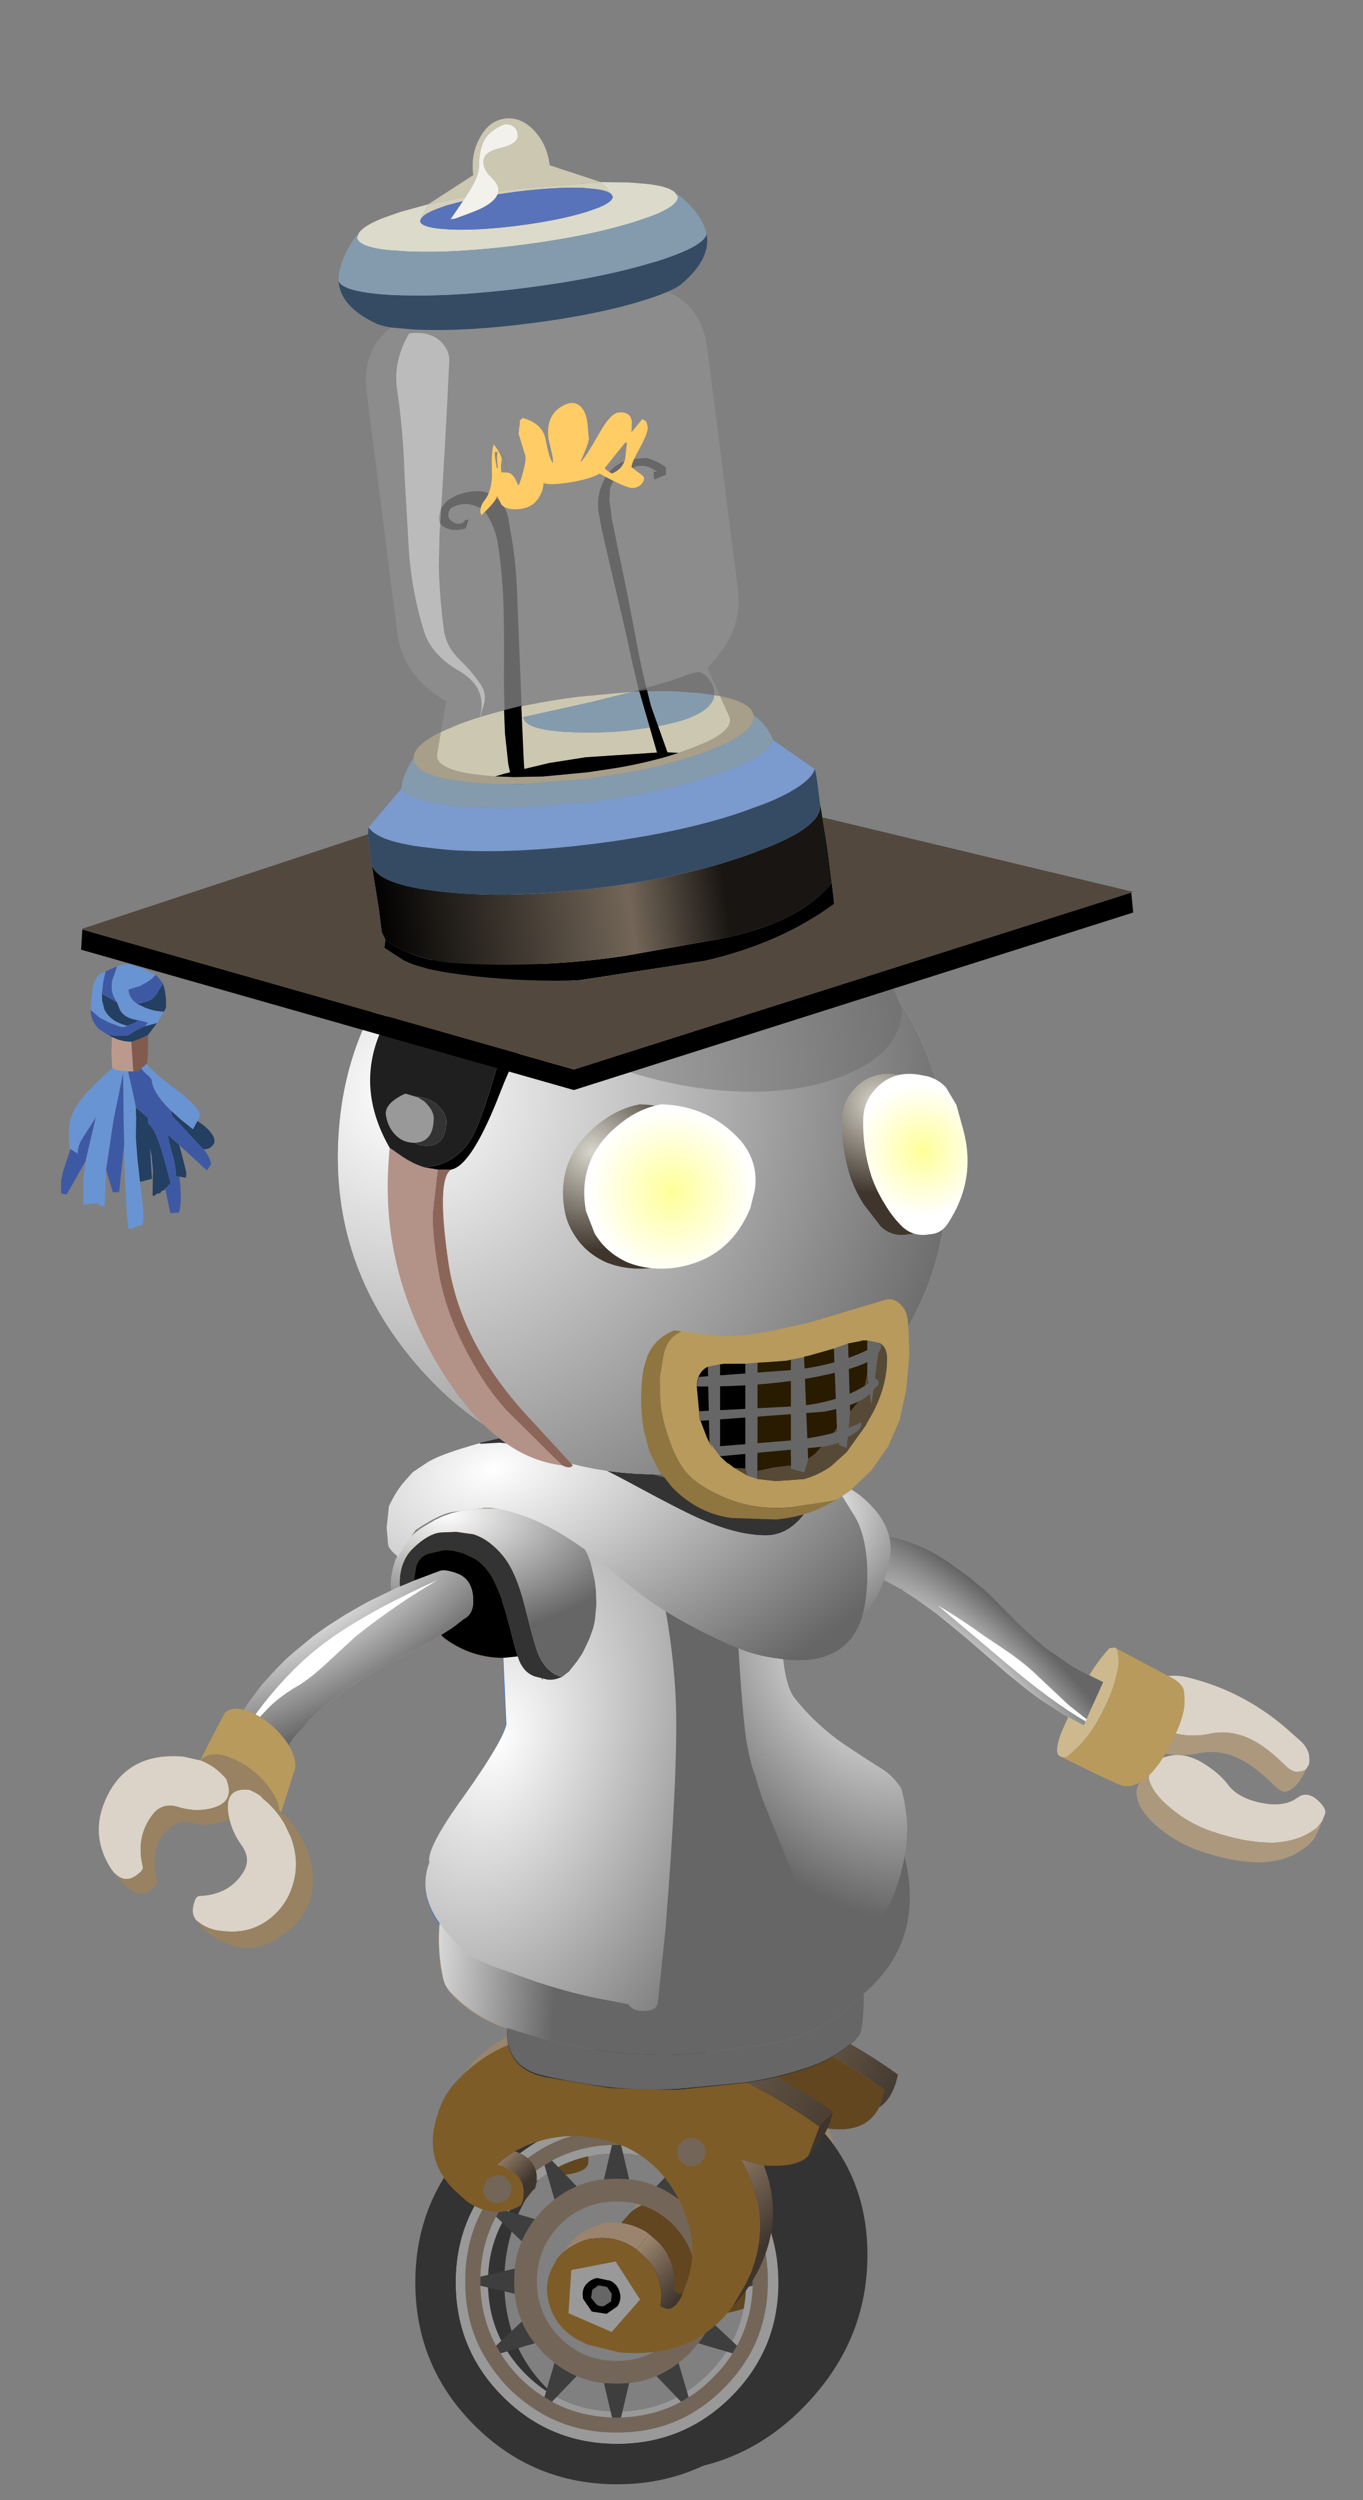 <?xml version="1.0" encoding="UTF-8" standalone="no"?>
<svg xmlns:xlink="http://www.w3.org/1999/xlink" height="220.0px" width="120.0px" xmlns="http://www.w3.org/2000/svg">
  <rect width="100%" height="100%" fill="#808080" stroke="none"/>
  <g transform="matrix(1.0, 0.0, 0.0, 1.0, 0.0, 0.0)">
    <use height="230.5" id="avatar" transform="matrix(1.0, 0.0, 0.0, 1, -23.1, -7.052)" width="186.05" xlink:href="#sprite0"/>
  </g>
  <defs>
    <g id="sprite0" transform="matrix(1.0, 0.0, 0.0, 1.0, 80.1, 227.0)">
      <use height="45.3" id="wheel" transform="matrix(1.0, 0.0, 0.0, 1.0, -21.5, -45.7)" width="43.55" xlink:href="#sprite1"/>
      <use height="183.05" id="body" transform="matrix(1.0, 0.0, 0.0, 1.0, -70.3, -217.65)" width="143.2" xlink:href="#sprite4"/>
    </g>
    <g id="sprite1" transform="matrix(1.0, 0.0, 0.0, 1.0, 17.1, 27.65)">
      <use height="29.45" transform="matrix(1.0, 0.0, 0.0, 1.0, -8.85, -27.65)" width="35.3" xlink:href="#shape0"/>
      <use height="84.6" id="spinwheel" transform="matrix(0.444, 0.0, 0.0, 0.444, -17.078, -19.972)" width="92.0" xlink:href="#sprite2"/>
      <use height="29.55" transform="matrix(1.0, 0.0, 0.0, 1.0, -14.5, -24.4)" width="35.25" xlink:href="#shape3"/>
    </g>
    <g id="shape0" transform="matrix(1.0, 0.0, 0.0, 1.0, 8.85, 27.65)">
      <path d="M20.35 -14.6 Q22.15 -9.95 19.9 -5.5 18.95 -3.6 17.6 -2.25 L18.8 -4.2 Q21.45 -9.5 18.3 -15.15 L20.35 -14.6 M3.0 -7.3 L3.15 -7.45 Q4.2 -9.15 6.2 -9.5 8.2 -9.9 10.0 -8.75 L10.95 -8.05 Q11.95 -7.05 12.35 -5.7 L12.5 -4.55 12.4 -3.6 12.45 -3.6 13.2 -3.4 Q12.3 -1.45 11.3 -2.3 L11.35 -3.2 11.15 -4.35 Q10.8 -5.7 9.8 -6.75 L8.85 -7.45 Q7.05 -8.6 5.05 -8.2 3.9 -8.0 3.0 -7.3 M-1.55 -15.9 Q0.7 -15.15 0.3 -12.95 L-0.25 -12.25 -0.8 -12.05 Q-0.65 -14.1 -3.15 -14.7 L-1.55 -15.9" fill="#9a846d" fill-rule="evenodd" stroke="none"/>
      <path d="M-6.2 -22.55 Q-2.45 -26.15 3.15 -26.35 L8.85 -25.7 12.1 -24.75 Q19.5 -22.25 25.25 -18.0 L24.8 -16.45 Q23.6 -14.15 20.35 -14.6 L18.3 -15.15 Q21.45 -9.5 18.8 -4.2 L17.6 -2.25 Q14.2 2.35 7.65 1.75 5.95 1.6 4.8 1.1 L3.75 0.55 Q2.0 -0.55 1.45 -2.55 0.95 -4.5 1.95 -6.15 L3.0 -7.3 Q3.9 -8.0 5.05 -8.2 7.05 -8.6 8.85 -7.45 L9.8 -6.75 Q10.8 -5.7 11.15 -4.35 L11.35 -3.2 11.3 -2.3 Q12.3 -1.45 13.2 -3.4 L13.75 -4.8 Q14.8 -8.35 12.55 -12.3 11.0 -14.95 8.25 -16.2 L-0.55 -16.45 -1.55 -15.9 -3.15 -14.7 Q-0.65 -14.1 -0.8 -12.05 L-0.8 -11.6 Q-0.9 -11.1 -1.4 -10.9 -3.6 -9.95 -5.85 -11.5 -9.9 -14.5 -8.45 -19.1 -7.75 -21.1 -6.25 -22.55 L-6.2 -22.55" fill="#61461f" fill-rule="evenodd" stroke="none"/>
      <path d="M-6.2 -22.55 L-5.1 -23.9 Q-1.3 -27.5 4.35 -27.65 L10.05 -27.0 13.2 -26.1 Q20.65 -23.55 26.45 -19.35 26.05 -17.3 24.8 -16.45 L25.25 -18.0 Q19.5 -22.25 12.1 -24.75 L8.85 -25.7 3.15 -26.35 Q-2.45 -26.15 -6.2 -22.55" fill="url(#gradient0)" fill-rule="evenodd" stroke="none"/>
    </g>
    <linearGradient gradientTransform="matrix(0.012, 0.007, -0.002, 0.004, 9.4, -6.2)" gradientUnits="userSpaceOnUse" id="gradient0" spreadMethod="pad" x1="-819.2" x2="819.2">
      <stop offset="0.0" stop-color="#9a846d"/>
      <stop offset="1.0" stop-color="#3f352c"/>
    </linearGradient>
    <g id="sprite2" transform="matrix(1.0, 0.0, 0.0, 1.0, 42.25, 42.35)">
      <use height="82.6" transform="matrix(1.0, 0.0, 0.0, 1.0, -39.9, -42.35)" width="89.65" xlink:href="#shape1"/>
      <use height="60.0" id="spokes" transform="matrix(1.0, 0.0, 0.0, 1.0, -30.0, -30.0)" width="60.0" xlink:href="#sprite3"/>
    </g>
    <g id="shape1" transform="matrix(1.0, 0.0, 0.0, 1.0, 39.9, 42.35)">
      <path d="M6.0 -33.75 Q-4.9 -31.8 -12.9 -23.15 -22.25 -13.1 -22.25 0.15 -22.25 13.45 -12.9 22.1 -4.9 29.5 6.0 29.85 16.85 27.9 24.9 19.3 34.25 9.25 34.25 -4.05 34.25 -17.3 24.9 -25.95 16.85 -33.4 6.0 -33.75 M6.0 -41.8 L9.75 -42.25 Q26.35 -43.45 38.05 -32.65 49.75 -21.8 49.75 -5.2 49.75 11.4 38.05 23.95 26.35 36.55 9.75 37.75 L6.0 37.9 2.25 38.3 Q-14.35 39.55 -26.05 28.7 -37.75 17.9 -37.75 1.3 -37.75 -15.3 -26.05 -27.9 -14.35 -40.45 2.25 -41.7 L6.0 -41.8" fill="#333333" fill-rule="evenodd" stroke="none"/>
      <path d="M7.35 -6.95 Q10.35 -4.0 10.35 0.25 10.35 4.5 7.35 7.5 4.35 10.5 0.1 10.5 -4.15 10.5 -7.15 7.5 -10.1 4.5 -10.1 0.25 -10.1 -4.0 -7.15 -6.95 -4.15 -10.0 0.1 -10.0 4.35 -10.0 7.35 -6.95" fill="#000000" fill-rule="evenodd" stroke="none"/>
      <path d="M0.1 -25.35 Q-10.55 -25.35 -18.05 -17.8 -25.5 -10.35 -25.5 0.25 -25.5 10.9 -18.05 18.4 -10.55 25.85 0.1 25.85 10.7 25.85 18.2 18.4 25.7 10.9 25.7 0.25 25.7 -10.35 18.2 -17.8 10.7 -25.35 0.1 -25.35 M0.1 -31.75 Q13.35 -31.75 22.75 -22.35 32.1 -13.0 32.1 0.25 32.1 13.55 22.75 22.9 13.35 32.25 0.1 32.25 -13.2 32.25 -22.55 22.9 -31.9 13.55 -31.9 0.25 -31.9 -13.0 -22.55 -22.35 -13.2 -31.75 0.1 -31.75" fill="#999999" fill-rule="evenodd" stroke="none"/>
      <path d="M0.1 -31.75 Q-13.2 -31.75 -22.55 -22.35 -31.9 -13.0 -31.9 0.25 -31.9 13.55 -22.55 22.9 -13.2 32.25 0.1 32.25 13.35 32.25 22.75 22.9 32.1 13.55 32.1 0.25 32.1 -13.0 22.75 -22.35 13.35 -31.75 0.1 -31.75 M40.1 0.25 Q40.1 16.85 28.4 28.55 16.7 40.25 0.1 40.25 -16.5 40.25 -28.2 28.55 -39.9 16.85 -39.9 0.25 -39.9 -16.35 -28.2 -28.05 -16.5 -39.75 0.1 -39.75 16.7 -39.75 28.4 -28.05 40.1 -16.35 40.1 0.25" fill="#333333" fill-rule="evenodd" stroke="none"/>
    </g>
    <g id="sprite3" transform="matrix(1.0, 0.0, 0.0, 1.0, 30.0, 30.0)">
      <use height="60.0" transform="matrix(1.0, 0.0, 0.0, 1.0, -30.0, -30.0)" width="60.0" xlink:href="#shape2"/>
    </g>
    <g id="shape2" transform="matrix(1.0, 0.0, 0.0, 1.0, 30.0, 30.0)">
      <path d="M0.0 -30.0 L0.2 -30.0 Q8.3 -30.0 14.9 -26.1 L15.2 -26.0 Q18.4 -24.1 21.2 -21.2 24.1 -18.4 26.0 -15.2 L26.2 -14.9 Q30.0 -8.3 30.0 -0.2 L30.0 0.0 30.0 0.2 Q30.0 8.3 26.2 14.9 L26.0 15.2 Q24.1 18.4 21.2 21.3 18.4 24.1 15.2 26.0 L14.9 26.2 Q8.3 30.0 0.2 30.0 L0.0 30.0 -0.2 30.0 Q-8.3 30.0 -14.9 26.2 L-15.2 26.0 Q-18.4 24.1 -21.3 21.3 -24.1 18.4 -26.0 15.2 L-26.2 14.9 Q-30.0 8.4 -30.0 0.2 L-30.0 0.0 -30.0 -0.2 Q-30.0 -8.3 -26.2 -14.9 L-26.0 -15.2 Q-24.1 -18.4 -21.3 -21.2 -18.4 -24.1 -15.2 -26.0 L-14.9 -26.2 Q-8.3 -30.0 -0.2 -30.0 L0.0 -30.0 M0.9 -27.0 L0.0 -27.0 -0.9 -27.0 Q-7.4 -26.8 -12.8 -23.9 L-14.3 -23.0 Q-16.9 -21.4 -19.2 -19.1 -21.4 -16.8 -23.0 -14.3 L-23.9 -12.8 Q-26.8 -7.4 -27.0 -0.9 L-27.0 0.0 -27.0 0.9 Q-26.8 7.4 -23.9 12.8 L-23.0 14.3 Q-21.4 16.9 -19.2 19.1 -16.9 21.4 -14.3 23.0 L-12.8 23.9 Q-7.4 26.8 -0.9 27.0 L0.0 27.1 0.9 27.0 Q7.4 26.8 12.8 23.9 L14.3 23.0 Q16.9 21.4 19.1 19.1 21.4 16.9 23.0 14.3 L23.9 12.8 Q26.8 7.4 27.0 0.9 L27.0 0.0 27.0 -0.9 Q26.8 -7.4 23.9 -12.8 L23.0 -14.3 Q21.4 -16.8 19.1 -19.1 16.9 -21.4 14.3 -23.0 L12.8 -23.9 Q7.4 -26.8 0.9 -27.0 M-2.5 -20.2 L0.0 -20.3 2.5 -20.2 Q5.4 -19.9 7.9 -18.8 10.2 -17.8 12.3 -16.2 L14.4 -14.4 16.2 -12.3 Q17.8 -10.2 18.8 -7.9 19.9 -5.4 20.2 -2.5 L20.3 0.0 20.2 2.5 Q19.9 5.4 18.8 8.0 17.8 10.3 16.2 12.3 L14.4 14.4 12.3 16.2 Q10.2 17.8 7.9 18.8 5.4 19.9 2.5 20.2 L0.0 20.3 -2.5 20.2 Q-5.4 19.9 -7.9 18.8 -10.2 17.8 -12.3 16.2 L-14.4 14.4 -16.2 12.3 Q-17.8 10.3 -18.8 8.0 -19.9 5.4 -20.2 2.5 L-20.3 0.0 -20.2 -2.5 Q-19.9 -5.4 -18.8 -7.9 -17.8 -10.2 -16.2 -12.3 L-14.4 -14.4 -12.3 -16.2 Q-10.2 -17.8 -7.9 -18.8 -5.4 -19.9 -2.5 -20.2 M11.2 -11.2 Q6.6 -15.8 0.0 -15.8 -6.6 -15.8 -11.2 -11.2 -15.8 -6.5 -15.8 0.0 -15.8 6.6 -11.2 11.2 -6.6 15.8 0.0 15.8 6.6 15.8 11.2 11.2 15.8 6.6 15.8 0.0 15.8 -6.5 11.2 -11.2" fill="#736658" fill-rule="evenodd" stroke="none"/>
      <path d="M-0.9 -27.0 L0.0 -27.0 0.9 -27.0 2.5 -20.2 0.0 -20.3 -2.5 -20.2 -0.9 -27.0 M12.8 -23.9 L14.3 -23.0 12.3 -16.2 Q10.2 -17.8 7.9 -18.8 L12.8 -23.9 M23.0 -14.3 L23.9 -12.8 18.8 -7.9 Q17.8 -10.2 16.2 -12.3 L23.0 -14.3 M27.0 -0.9 L27.0 0.0 27.0 0.9 20.2 2.5 20.3 0.0 20.2 -2.5 27.0 -0.9 M23.9 12.8 L23.0 14.3 16.2 12.3 Q17.8 10.3 18.8 8.0 L23.9 12.8 M14.3 23.0 L12.8 23.9 7.9 18.8 Q10.2 17.8 12.3 16.2 L14.3 23.0 M0.9 27.0 L0.0 27.1 -0.9 27.0 -2.5 20.2 0.0 20.3 2.5 20.2 0.9 27.0 M-12.8 23.9 L-14.3 23.0 -12.3 16.2 Q-10.2 17.8 -7.9 18.8 L-12.8 23.9 M-23.0 14.3 L-23.9 12.8 -18.8 8.0 Q-17.8 10.3 -16.2 12.3 L-23.0 14.3 M-27.0 0.9 L-27.0 0.0 -27.0 -0.9 -20.2 -2.5 -20.3 0.0 -20.2 2.5 -27.0 0.9 M-23.9 -12.8 L-23.0 -14.3 -16.2 -12.3 Q-17.8 -10.2 -18.8 -7.9 L-23.9 -12.8 M-14.3 -23.0 L-12.8 -23.9 -7.9 -18.8 Q-10.2 -17.8 -12.3 -16.2 L-14.3 -23.0" fill="#3e3e3e" fill-rule="evenodd" stroke="none"/>
    </g>
    <g id="shape3" transform="matrix(1.0, 0.0, 0.0, 1.0, 14.5, 24.4)">
      <path d="M-3.6 -3.1 L-3.6 -3.05 -2.05 -4.9 -1.35 -5.45 -0.35 -5.95 0.45 -6.25 Q2.45 -6.6 4.3 -5.5 L4.55 -5.3 3.45 -3.95 3.15 -4.15 Q1.5 -5.2 -0.4 -4.9 L-0.65 -4.9 Q-1.75 -4.7 -3.0 -3.75 L-3.05 -3.7 -3.35 -3.4 -3.6 -3.1" fill="#9a846d" fill-rule="evenodd" stroke="none"/>
      <path d="M18.6 -12.25 Q17.7 -11.15 14.65 -11.35 L12.65 -11.85 Q15.75 -6.25 13.05 -0.9 L11.9 1.05 Q8.5 5.65 1.95 5.1 L-0.9 4.4 -1.9 3.9 Q-3.75 2.75 -4.25 0.8 -4.7 -0.75 -4.1 -2.1 L-4.1 -2.15 -3.7 -2.85 -3.6 -3.1 -3.35 -3.4 -3.05 -3.7 -3.0 -3.75 Q-1.75 -4.7 -0.65 -4.9 L-0.4 -4.9 Q1.5 -5.2 3.15 -4.15 L3.45 -3.95 4.05 -3.4 Q5.1 -2.45 5.5 -1.05 L5.65 0.1 5.55 1.0 Q6.65 1.85 7.5 -0.05 L8.0 -1.45 Q9.1 -5.1 6.8 -9.0 5.3 -11.6 2.55 -12.95 -2.0 -14.85 -6.25 -13.1 L-7.3 -12.6 -8.35 -11.85 -8.85 -11.4 Q-6.4 -10.8 -6.5 -8.75 L-6.55 -8.3 -6.7 -7.9 Q-6.85 -7.75 -7.1 -7.65 -9.3 -6.65 -11.5 -8.2 L-12.45 -9.05 Q-15.4 -11.8 -14.1 -15.75 -13.5 -17.85 -11.95 -19.2 L-11.9 -19.3 Q-8.15 -22.9 -2.5 -23.05 L3.2 -22.4 6.35 -21.5 Q13.75 -18.95 19.5 -14.8 L19.55 -14.75 18.6 -12.25" fill="#7e5c28" fill-rule="evenodd" stroke="none"/>
      <path d="M4.55 -5.3 L5.25 -4.7 Q6.25 -3.75 6.6 -2.4 L6.8 -1.25 6.75 -0.3 6.75 -0.35 Q7.15 0.0 7.5 -0.05 6.65 1.85 5.55 1.0 L5.65 0.1 5.5 -1.05 Q5.1 -2.45 4.05 -3.4 L3.45 -3.95 4.55 -5.3" fill="url(#gradient1)" fill-rule="evenodd" stroke="none"/>
      <path d="M14.65 -11.35 Q16.45 -6.7 14.2 -2.2 13.25 -0.3 11.9 1.05 L13.05 -0.9 Q15.75 -6.25 12.65 -11.85 L14.65 -11.35" fill="url(#gradient2)" fill-rule="evenodd" stroke="none"/>
      <path d="M-7.3 -12.6 Q-6.45 -12.35 -6.0 -11.85 -5.15 -11.05 -5.4 -9.65 L-5.5 -9.3 -5.65 -9.2 -6.7 -7.9 -6.55 -8.3 -6.5 -8.75 Q-6.4 -10.8 -8.85 -11.4 L-8.35 -11.85 -7.3 -12.6" fill="url(#gradient3)" fill-rule="evenodd" stroke="none"/>
      <path d="M20.7 -16.0 Q20.3 -14.0 18.6 -12.25 L19.55 -14.75 19.5 -14.8 20.7 -16.0" fill="#40352c" fill-rule="evenodd" stroke="none"/>
      <path d="M-11.9 -19.3 L-10.8 -20.6 Q-7.0 -24.2 -1.4 -24.4 L4.3 -23.7 7.55 -22.8 Q14.95 -20.2 20.75 -16.05 L20.7 -16.0 19.5 -14.8 Q13.75 -18.95 6.35 -21.5 L3.2 -22.4 -2.5 -23.05 Q-8.15 -22.9 -11.9 -19.3" fill="url(#gradient4)" fill-rule="evenodd" stroke="none"/>
      <path d="M3.75 0.45 L1.25 3.3 -2.55 1.65 -2.3 -2.15 1.6 -2.9 3.75 0.45 M-1.1 -0.75 Q-1.4 -0.25 -1.25 0.4 L-0.5 1.5 0.8 1.7 1.75 1.05 Q2.15 0.45 1.95 -0.2 1.8 -0.85 1.15 -1.2 L-0.05 -1.45 Q-0.7 -1.3 -1.1 -0.75" fill="#999999" fill-rule="evenodd" stroke="none"/>
      <path d="M-1.1 -0.75 Q-0.7 -1.3 -0.05 -1.45 L1.15 -1.2 Q1.8 -0.85 1.95 -0.2 2.15 0.45 1.75 1.05 L0.8 1.7 -0.5 1.5 -1.25 0.4 Q-1.4 -0.25 -1.1 -0.75 M0.1 -0.8 L-0.45 -0.4 -0.55 0.3 -0.1 0.85 Q0.2 1.1 0.6 1.0 L1.2 0.6 1.25 -0.05 0.85 -0.65 0.1 -0.8" fill="#000000" fill-rule="evenodd" stroke="none"/>
      <path d="M0.1 -0.8 L0.85 -0.65 1.25 -0.05 1.2 0.6 0.6 1.0 Q0.2 1.1 -0.1 0.85 L-0.55 0.3 -0.45 -0.4 0.1 -0.8" fill="#666666" fill-rule="evenodd" stroke="none"/>
      <path d="M-8.0 -8.35 Q-8.3 -8.05 -8.85 -8.05 -9.35 -8.05 -9.7 -8.4 -10.1 -8.75 -10.05 -9.3 L-9.7 -10.15 -8.85 -10.5 Q-8.3 -10.55 -7.95 -10.15 -7.6 -9.8 -7.6 -9.3 -7.6 -8.75 -8.0 -8.35" fill="#736658" fill-rule="evenodd" stroke="none"/>
      <path d="M9.1 -11.6 Q8.8 -11.3 8.25 -11.3 7.75 -11.3 7.4 -11.65 7.0 -12.0 7.05 -12.55 7.0 -13.05 7.4 -13.4 7.75 -13.75 8.25 -13.75 8.8 -13.8 9.15 -13.4 9.5 -13.05 9.5 -12.55 9.5 -12.0 9.1 -11.6" fill="#736658" fill-rule="evenodd" stroke="none"/>
    </g>
    <linearGradient gradientTransform="matrix(0.003, 0.002, -0.003, 0.003, 5.5, -2.05)" gradientUnits="userSpaceOnUse" id="gradient1" spreadMethod="pad" x1="-819.2" x2="819.2">
      <stop offset="0.0" stop-color="#9a846d"/>
      <stop offset="1.0" stop-color="#3f352c"/>
    </linearGradient>
    <linearGradient gradientTransform="matrix(0.004, 0.004, -0.006, 0.005, 13.65, -9.35)" gradientUnits="userSpaceOnUse" id="gradient2" spreadMethod="pad" x1="-819.2" x2="819.2">
      <stop offset="0.0" stop-color="#9a846d"/>
      <stop offset="1.0" stop-color="#3f352c"/>
    </linearGradient>
    <linearGradient gradientTransform="matrix(0.001, 0.002, -0.002, 0.002, -7.2, -11.35)" gradientUnits="userSpaceOnUse" id="gradient3" spreadMethod="pad" x1="-819.2" x2="819.2">
      <stop offset="0.0" stop-color="#9a846d"/>
      <stop offset="1.0" stop-color="#3f352c"/>
    </linearGradient>
    <linearGradient gradientTransform="matrix(0.017, 0.009, -0.004, 0.007, 8.15, -18.2)" gradientUnits="userSpaceOnUse" id="gradient4" spreadMethod="pad" x1="-819.2" x2="819.2">
      <stop offset="0.0" stop-color="#9a846d"/>
      <stop offset="1.0" stop-color="#3f352c"/>
    </linearGradient>
    <g id="sprite4" transform="matrix(1.0, 0.0, 0.0, 1.0, 73.8, 181.6)">
      <use height="73.4" id="arm_l" transform="matrix(0.399, 0.0, 0.0, 0.398, 14.425, -49.234)" width="104.65" xlink:href="#sprite5"/>
      <use height="55.0" transform="matrix(1.0, 0.0, 0.0, 1.0, -26.1, -54.95)" width="45.6" xlink:href="#shape7"/>
      <use height="49.9" transform="matrix(0.399, 0.0, 0.0, 0.398, -26.478, -57.69)" width="106.1" xlink:href="#shape8"/>
      <use height="144.8" transform="matrix(0.399, 0.0, 0.0, 0.398, -26.468, -57.687)" width="115.45" xlink:href="#sprite7"/>
      <use height="145.15" id="head" transform="matrix(0.891, 0.0, 0.0, 0.89, -66.292, -179.288)" width="121.15" xlink:href="#sprite8"/>
      <use height="88.0" id="arm_r" transform="matrix(0.399, 0.0, 0.0, 0.398, -52.129, -45.722)" width="83.45" xlink:href="#sprite14"/>
    </g>
    <g id="sprite5" transform="matrix(1.0, 0.0, 0.0, 1.0, 3.45, 3.85)">
      <use height="47.55" transform="matrix(1.0, 0.0, 0.0, 1.0, 42.0, 22.0)" width="59.2" xlink:href="#shape4"/>
      <use height="43.1" transform="matrix(1.0, 0.0, 0.0, 1.0, -3.45, -3.85)" width="55.65" xlink:href="#shape5"/>
      <use height="43.1" transform="matrix(1.0, 0.0, 0.0, 1.0, -3.45, -3.85)" width="55.65" xlink:href="#sprite6"/>
    </g>
    <g id="shape4" transform="matrix(1.0, 0.0, 0.0, 1.0, 29.6, 23.75)">
      <path d="M25.35 3.2 Q25.0 3.5 24.45 3.65 L23.25 3.8 Q22.1 3.65 21.05 2.65 16.85 -1.55 13.4 -3.3 8.95 -5.55 4.4 -4.7 0.6 -3.8 -3.25 -4.65 -9.55 -6.15 -10.85 -12.15 L-11.0 -12.65 -11.0 -14.35 -10.1 -15.35 -9.55 -15.8 Q-5.6 -18.25 -0.75 -17.1 12.1 -13.95 22.05 -4.9 L24.5 -2.7 Q25.75 -1.3 26.0 0.0 26.2 1.4 25.95 2.25 L25.35 3.2" fill="#dbd3c7" fill-rule="evenodd" stroke="none"/>
      <path d="M-11.0 -14.35 L-11.0 -12.65 -10.85 -12.15 Q-9.55 -6.15 -3.25 -4.65 0.6 -3.8 4.4 -4.7 8.95 -5.55 13.4 -3.3 16.85 -1.55 21.05 2.65 22.1 3.65 23.25 3.8 L24.45 3.65 Q25.0 3.5 25.35 3.2 24.4 5.35 23.35 6.55 22.3 7.75 21.15 8.1 20.05 8.5 18.5 6.95 14.3 2.75 10.85 1.0 6.4 -1.25 1.8 -0.35 -1.95 0.5 -5.85 -0.3 -12.4 -1.9 -13.55 -8.35 L-13.55 -9.45 Q-12.95 -12.15 -11.0 -14.35" fill="#ac997d" fill-rule="evenodd" stroke="none"/>
      <path d="M-9.1 2.65 L-8.05 1.6 Q-7.1 0.85 -5.4 0.4 -1.75 -0.65 2.2 1.6 6.1 3.9 8.15 6.65 10.15 9.35 14.75 10.5 20.2 11.75 23.15 9.7 L24.1 9.1 Q26.3 8.1 28.8 10.95 29.65 12.0 29.6 12.8 L29.6 12.95 28.9 14.7 27.75 16.15 27.0 16.7 26.95 16.7 Q23.55 19.15 18.2 19.45 11.9 19.5 4.4 16.9 -0.3 15.3 -4.3 12.0 -8.65 8.5 -9.35 5.25 L-9.1 2.65" fill="#dbd3c7" fill-rule="evenodd" stroke="none"/>
      <path d="M-9.1 2.65 L-9.35 5.25 Q-8.65 8.5 -4.3 12.0 -0.3 15.3 4.4 16.9 11.9 19.5 18.2 19.45 23.55 19.15 26.95 16.7 L27.0 16.7 27.75 16.15 28.9 14.7 28.2 16.5 27.05 18.75 25.8 20.05 24.4 21.05 Q20.95 23.5 15.65 23.8 9.3 23.85 1.85 21.25 -2.85 19.65 -6.9 16.35 -12.25 12.0 -12.05 8.0 -11.9 6.9 -11.25 6.0 L-9.1 2.65" fill="#ac997d" fill-rule="evenodd" stroke="none"/>
      <path d="M-28.65 0.5 L-27.45 0.5 Q-23.2 -2.9 -20.55 -7.65 -17.95 -12.4 -17.0 -15.65 -16.05 -18.95 -16.0 -20.25 L-16.0 -20.7 -16.2 -22.55 -16.2 -22.65 Q-16.3 -23.35 -16.65 -23.6 L-4.0 -16.85 Q-2.15 -15.75 -1.7 -14.55 -1.45 -13.85 -1.45 -11.6 -1.45 -7.9 -5.2 -1.05 -7.5 3.1 -9.95 5.15 -12.65 7.4 -15.2 6.85 -16.3 6.6 -28.65 0.5" fill="#b79a5c" fill-rule="evenodd" stroke="none"/>
      <path d="M-28.65 0.5 L-29.1 0.25 Q-29.6 -0.15 -29.6 -1.05 -29.5 -3.1 -28.0 -6.4 L-27.55 -7.4 -24.65 -13.5 -24.05 -14.7 Q-21.55 -19.7 -18.05 -23.55 L-16.9 -23.7 -16.65 -23.6 Q-16.3 -23.35 -16.2 -22.65 L-16.2 -22.55 -16.0 -20.7 -16.0 -20.25 Q-16.05 -18.95 -17.0 -15.65 -17.95 -12.4 -20.55 -7.65 -23.2 -2.9 -27.45 0.5 L-28.65 0.5" fill="#cdb98d" fill-rule="evenodd" stroke="none"/>
    </g>
    <g id="shape5" transform="matrix(1.0, 0.0, 0.0, 1.0, 3.45, 3.85)">
      <path d="M6.65 8.6 L2.55 6.4 Q0.05 5.15 -2.4 4.2 L-2.6 3.7 -2.9 2.75 -3.35 0.15 -3.4 -3.6 -2.9 -3.8 2.55 -3.1 5.95 -2.35 Q9.15 -1.6 12.5 -0.05 10.85 3.45 8.25 6.7 L6.65 8.6 M18.6 3.5 L21.6 5.65 22.65 6.45 Q21.2 9.0 16.5 13.3 L15.2 14.4 11.05 11.4 14.2 8.9 Q17.3 6.1 18.6 3.5 M26.6 9.75 L28.55 11.7 29.0 12.15 30.2 13.4 Q28.5 15.7 23.05 19.15 L21.85 19.85 18.9 17.4 21.75 14.95 Q25.4 11.75 26.6 9.75 M33.1 16.35 L36.35 19.4 32.85 24.4 30.55 27.4 28.55 25.65 25.95 23.4 28.35 21.4 Q32.1 18.25 33.1 16.35 M40.2 22.65 Q41.95 24.05 44.4 25.55 L41.4 29.55 38.4 33.6 35.05 31.1 Q37.5 27.9 40.2 22.65 M48.8 28.0 L52.2 29.7 49.05 36.65 47.95 39.25 47.6 39.1 43.3 36.8 48.8 28.0" fill="#cccccc" fill-rule="evenodd" stroke="none"/>
      <path d="M6.65 8.6 L8.25 6.7 Q10.85 3.45 12.5 -0.05 15.5 1.4 18.6 3.5 17.3 6.1 14.2 8.9 L11.05 11.4 7.95 9.4 7.7 8.9 7.55 9.15 6.65 8.6 M22.65 6.45 Q24.9 8.25 26.6 9.75 25.4 11.75 21.75 14.95 L18.9 17.4 15.45 14.6 15.2 14.4 16.5 13.3 Q21.2 9.0 22.65 6.45 M30.2 13.4 L33.1 16.35 Q32.1 18.25 28.35 21.4 L25.95 23.4 21.85 19.85 23.05 19.15 Q28.5 15.7 30.2 13.4 M36.35 19.4 L39.45 22.1 40.2 22.65 Q37.5 27.9 35.05 31.1 L31.05 27.85 30.55 27.4 32.85 24.4 36.35 19.4 M44.4 25.55 L48.8 28.0 43.3 36.8 38.4 33.6 41.4 29.55 44.4 25.55" fill="#a8a8a8" fill-rule="evenodd" stroke="none"/>
    </g>
    <g id="sprite6" transform="matrix(1.0, 0.0, 0.0, 1.0, 27.85, 21.55)">
      <use height="43.1" transform="matrix(1.0, 0.0, 0.0, 1.0, -27.85, -21.55)" width="55.65" xlink:href="#shape6"/>
    </g>
    <g id="shape6" transform="matrix(1.0, 0.0, 0.0, 1.0, 27.85, 21.55)">
      <path d="M23.9 20.65 L23.55 21.55 23.2 21.4 18.9 19.1 14.0 15.9 10.65 13.4 6.65 10.15 6.15 9.7 4.15 7.95 1.55 5.7 -2.55 2.15 -5.5 -0.3 -8.95 -3.1 -9.2 -3.3 Q-11.3 -4.9 -13.35 -6.3 L-16.45 -8.3 -16.6 -8.6 -16.7 -8.8 -16.85 -8.55 -17.35 -8.85 -17.75 -9.1 -21.85 -11.3 -26.8 -13.5 -27.0 -14.0 -27.3 -14.95 -27.75 -17.55 -27.8 -21.3 -27.3 -21.5 -21.85 -20.8 -18.45 -20.05 Q-15.25 -19.3 -11.9 -17.75 -8.9 -16.3 -5.8 -14.2 L-2.8 -12.05 -1.75 -11.25 2.2 -7.95 4.15 -6.0 4.6 -5.55 5.8 -4.3 8.7 -1.35 11.95 1.7 15.05 4.4 15.8 4.95 20.0 7.85 Q21.95 9.05 24.4 10.3 L27.8 12.0 24.65 18.95 24.4 19.55 24.1 20.2 20.25 17.15 13.5 10.8 Q10.9 8.2 6.9 5.4 L1.0 1.4 Q-4.5 -2.55 -8.65 -4.9 L6.45 7.85 Q16.45 16.35 23.9 20.65" fill="url(#gradient5)" fill-rule="evenodd" stroke="none"/>
      <path d="M23.9 20.65 Q16.45 16.35 6.45 7.85 L-8.65 -4.9 Q-4.5 -2.55 1.0 1.4 L6.9 5.4 Q10.9 8.2 13.5 10.8 L20.25 17.15 24.1 20.2 23.9 20.65" fill="#ffffff" fill-rule="evenodd" stroke="none"/>
    </g>
    <radialGradient cx="0" cy="0" gradientTransform="matrix(0.051, 0.051, -0.015, 0.015, 1.4, 15.55)" gradientUnits="userSpaceOnUse" id="gradient5" r="819.2" spreadMethod="pad">
      <stop offset="0.0" stop-color="#ffffff"/>
      <stop offset="1.0" stop-color="#666666"/>
    </radialGradient>
    <g id="shape7" transform="matrix(1.0, 0.0, 0.0, 1.0, -0.4, -2.75)">
      <path d="M32.95 12.1 Q31.95 11.9 30.95 11.05 29.45 9.75 29.45 8.15 29.45 5.7 31.55 4.6 33.55 3.5 36.95 3.7 40.3 3.9 42.55 6.2 44.75 8.45 44.25 11.05 43.8 13.5 42.45 15.35 43.4 12.6 43.4 11.75 43.4 9.45 41.7 7.85 40.0 6.15 37.45 6.15 35.7 6.15 34.35 7.2 32.65 8.45 32.65 10.65 32.65 11.3 32.95 12.1" fill="#b37800" fill-rule="evenodd" stroke="none"/>
      <path d="M32.95 12.1 Q32.65 11.3 32.65 10.65 32.65 8.45 34.35 7.2 35.7 6.15 37.45 6.15 40.0 6.15 41.7 7.85 43.4 9.45 43.4 11.75 43.4 12.6 42.45 15.35 L42.3 15.6 Q40.75 17.5 38.85 17.9 36.9 18.3 35.85 17.45 34.8 16.55 35.45 14.55 36.1 12.5 36.0 11.75 L35.45 11.9 33.5 12.15 32.95 12.1" fill="#a46f00" fill-rule="evenodd" stroke="none"/>
      <path d="M42.0 49.3 L41.8 52.4 41.3 53.3 Q39.6 54.85 37.35 55.7 34.45 56.7 31.45 57.1 L25.6 57.7 19.7 57.55 13.85 56.55 Q10.45 55.75 10.65 52.3 14.05 53.45 17.55 54.1 L28.6 54.45 31.9 53.95 Q37.9 53.55 42.0 49.3" fill="#333333" fill-rule="evenodd" stroke="none"/>
      <path d="M12.95 26.45 Q14.6 27.9 17.15 28.6 L23.65 29.3 Q28.55 29.3 32.2 27.7 34.45 26.75 35.8 25.25 L38.8 28.1 42.4 31.75 Q45.5 34.85 45.95 39.45 46.55 45.35 42.0 49.3 37.9 53.55 31.9 53.95 L28.6 54.45 17.55 54.1 Q14.05 53.45 10.65 52.3 7.6 51.35 5.55 49.05 L5.0 48.0 Q4.2 44.45 5.05 40.65 5.45 38.75 6.45 36.95 9.25 31.8 11.1 29.1 L12.95 26.45" fill="#a89377" fill-rule="evenodd" stroke="none"/>
      <path d="M12.95 26.45 L14.1 24.95 Q14.9 24.0 14.95 21.7 L14.75 19.2 Q14.2 14.8 14.65 9.45 14.95 5.75 18.2 4.25 22.8 2.1 27.7 3.0 31.1 3.55 32.0 6.8 32.55 8.9 32.55 11.15 L32.85 20.5 32.95 22.95 35.8 25.25 Q34.45 26.75 32.2 27.7 28.55 29.3 23.65 29.3 L17.15 28.6 Q14.6 27.9 12.95 26.45" fill="#a4855b" fill-rule="evenodd" stroke="none"/>
      <path d="M26.85 16.5 L26.25 16.25 Q25.9 15.95 25.9 15.55 25.9 15.15 26.25 14.85 26.6 14.55 27.15 14.5 L28.05 14.75 27.75 14.75 Q27.2 14.75 26.85 15.1 26.5 15.35 26.5 15.8 26.5 16.2 26.85 16.5 M28.5 19.0 L28.35 19.0 Q27.85 19.0 27.5 19.35 27.15 19.7 27.15 20.2 27.15 20.7 27.5 21.05 L27.55 21.15 26.9 20.8 Q26.55 20.45 26.55 19.95 26.55 19.5 26.9 19.1 27.25 18.75 27.75 18.75 28.15 18.7 28.5 19.0 M28.05 25.25 Q27.65 25.25 27.4 24.95 27.05 24.65 27.05 24.25 27.05 23.8 27.4 23.45 27.7 23.15 28.15 23.1 L28.95 23.35 28.75 23.35 Q28.3 23.4 28.0 23.7 27.65 24.05 27.65 24.5 27.65 24.9 28.0 25.2 L28.05 25.25 M30.6 35.75 L30.45 35.75 Q29.9 35.8 29.55 36.15 29.2 36.55 29.2 37.05 29.2 37.55 29.55 37.9 L29.65 38.0 28.95 37.7 Q28.6 37.3 28.6 36.85 28.6 36.3 28.95 35.95 29.35 35.55 29.85 35.55 30.25 35.5 30.6 35.75 M29.9 31.45 L29.75 31.45 Q29.25 31.45 28.95 31.85 28.55 32.2 28.55 32.65 28.55 33.15 28.95 33.5 L29.05 33.55 Q28.65 33.55 28.35 33.25 27.95 32.9 27.95 32.4 27.95 31.95 28.35 31.6 28.65 31.25 29.15 31.2 L29.9 31.45 M28.4 29.3 L27.75 29.0 Q27.4 28.7 27.4 28.2 27.4 27.7 27.75 27.4 28.05 27.05 28.55 27.05 29.0 27.0 29.3 27.25 L29.15 27.25 Q28.65 27.3 28.35 27.65 28.0 27.95 28.0 28.45 28.0 28.9 28.35 29.25 L28.4 29.3 M30.5 42.55 L29.8 42.25 Q29.5 41.95 29.5 41.45 29.5 40.95 29.8 40.55 30.15 40.2 30.65 40.15 L31.45 40.4 31.25 40.4 Q30.75 40.45 30.4 40.8 30.1 41.15 30.1 41.65 30.1 42.15 30.4 42.5 L30.5 42.55 M32.4 45.05 L32.2 45.05 Q31.7 45.05 31.35 45.45 30.95 45.85 30.95 46.35 30.95 46.85 31.35 47.2 L31.45 47.3 Q31.05 47.25 30.75 47.0 30.35 46.65 30.35 46.1 30.35 45.6 30.75 45.2 31.1 44.8 31.6 44.8 32.05 44.75 32.4 45.05" fill="#a4a26f" fill-rule="evenodd" stroke="none"/>
      <path d="M28.05 14.75 L28.65 15.0 Q29.0 15.25 29.0 15.7 L28.65 16.45 27.75 16.75 26.85 16.5 Q26.5 16.2 26.5 15.8 26.5 15.35 26.85 15.1 27.2 14.75 27.75 14.75 L28.05 14.75 M28.5 19.0 Q28.9 19.0 29.2 19.3 L29.55 20.1 29.2 21.0 Q28.85 21.35 28.35 21.35 L27.55 21.15 27.5 21.05 Q27.15 20.7 27.15 20.2 27.15 19.7 27.5 19.35 27.85 19.0 28.35 19.0 L28.5 19.0 M28.05 25.25 L28.0 25.2 Q27.65 24.9 27.65 24.5 27.65 24.05 28.0 23.7 28.3 23.4 28.75 23.35 L28.95 23.35 29.55 23.65 29.85 24.4 29.55 25.15 28.75 25.5 Q28.35 25.55 28.05 25.25 M29.65 38.0 L29.55 37.9 Q29.2 37.55 29.2 37.05 29.2 36.55 29.55 36.15 29.9 35.8 30.45 35.75 L30.6 35.75 Q31.0 35.8 31.3 36.1 31.7 36.45 31.7 36.95 31.7 37.5 31.3 37.85 L30.45 38.25 29.65 38.0 M29.9 31.45 L30.6 31.75 30.9 32.55 30.6 33.4 Q30.2 33.8 29.75 33.8 29.35 33.8 29.05 33.55 L28.95 33.5 Q28.55 33.15 28.55 32.65 28.55 32.2 28.95 31.85 29.25 31.45 29.75 31.45 L29.9 31.45 M28.4 29.3 L28.35 29.25 Q28.0 28.9 28.0 28.45 28.0 27.95 28.35 27.65 28.65 27.3 29.15 27.25 L29.3 27.25 Q29.7 27.3 29.95 27.55 30.3 27.9 30.3 28.35 L29.95 29.2 29.15 29.55 28.4 29.3 M30.5 42.55 L30.4 42.5 Q30.1 42.15 30.1 41.65 30.1 41.15 30.4 40.8 30.75 40.45 31.25 40.4 L31.45 40.4 32.15 40.75 32.45 41.55 32.15 42.45 Q31.8 42.8 31.25 42.8 L30.5 42.55 M32.4 45.05 Q32.8 45.05 33.1 45.35 33.45 45.7 33.45 46.25 33.45 46.75 33.1 47.15 32.75 47.5 32.2 47.55 L31.45 47.3 31.35 47.2 Q30.95 46.85 30.95 46.35 30.95 45.85 31.35 45.45 31.7 45.05 32.2 45.05 L32.4 45.05" fill="#d1cfa5" fill-rule="evenodd" stroke="none"/>
      <path d="M32.2 4.1 L32.2 4.15 32.75 7.45 Q32.75 15.1 32.95 17.2 33.45 23.0 35.6 25.5 36.7 26.7 38.55 28.15 L41.8 30.55 45.05 33.15 45.75 33.8 Q45.95 36.1 45.25 38.65 44.3 42.2 42.1 44.6 L41.35 45.35 Q40.4 43.1 38.1 39.1 35.8 35.1 34.05 29.2 32.3 23.3 32.35 16.15 32.4 12.8 31.65 9.85 L31.3 8.55 Q30.5 5.9 29.05 3.6 30.1 3.35 31.1 3.6 L32.2 4.1 M13.65 21.5 L13.75 21.65 14.2 22.15 Q15.6 23.6 17.45 23.6 20.1 23.6 21.15 21.05 21.85 19.3 21.85 15.8 21.85 13.65 20.45 10.8 19.1 8.1 16.8 7.6 L18.7 6.4 Q22.2 10.5 22.7 16.15 23.25 22.85 22.95 29.6 22.7 36.4 21.95 43.2 L21.25 50.25 19.0 49.8 13.25 48.3 9.25 46.85 7.6 44.95 Q6.45 43.2 6.45 40.7 6.45 38.6 7.75 36.35 8.35 35.25 10.5 32.35 12.35 29.85 13.1 28.2 14.15 25.8 13.85 23.4 L13.65 21.5" fill="#2550c0" fill-rule="evenodd" stroke="none"/>
      <path d="M32.2 4.1 Q33.25 4.85 33.8 6.7 34.4 8.7 34.6 12.6 L34.8 18.9 Q35.05 22.15 35.9 23.25 37.45 25.25 39.6 26.9 L43.6 29.5 45.3 31.25 45.55 32.3 45.75 33.8 45.05 33.15 41.8 30.55 38.55 28.15 Q36.7 26.7 35.6 25.5 33.45 23.0 32.95 17.2 32.75 15.1 32.75 7.45 L32.2 4.15 32.2 4.1 M16.8 7.6 L15.8 7.25 Q13.9 7.25 12.65 9.5 11.45 11.55 11.45 13.85 11.45 16.35 12.15 18.6 12.75 20.45 13.65 21.5 L13.85 23.4 Q14.15 25.8 13.1 28.2 12.35 29.85 10.5 32.35 8.35 35.25 7.75 36.35 6.45 38.6 6.45 40.7 6.45 43.2 7.6 44.95 L9.25 46.85 7.65 46.15 5.45 44.1 Q2.6 40.85 3.8 37.75 3.5 36.5 6.85 31.9 10.15 27.2 10.55 25.6 L10.25 19.1 Q9.95 12.5 10.55 10.15 11.35 7.35 13.45 6.2 15.3 5.15 17.4 5.65 17.8 5.7 18.25 5.9 L18.7 6.4 16.8 7.6" fill="#206fe6" fill-rule="evenodd" stroke="none"/>
      <path d="M41.2 46.15 L40.7 46.55 40.5 46.65 37.4 40.4 Q35.9 37.4 35.1 34.8 L33.4 29.75 32.3 25.8 32.25 25.65 31.95 24.2 32.45 25.85 32.7 26.7 33.15 28.3 Q34.15 31.95 35.4 34.5 L38.05 40.25 Q39.35 43.0 41.2 46.15 M16.8 7.6 Q14.65 9.7 13.9 14.0 13.3 17.45 13.65 21.5 12.75 20.45 12.15 18.6 11.45 16.35 11.45 13.85 11.45 11.55 12.65 9.5 13.9 7.25 15.8 7.25 L16.8 7.6 M20.4 7.4 Q22.55 9.6 23.55 13.5 24.7 17.85 24.7 28.1 L24.0 40.95 23.15 50.75 22.75 50.85 22.65 50.85 22.65 49.95 23.45 38.3 24.2 25.45 Q24.2 18.6 23.25 14.4 22.35 10.6 20.4 7.4" fill="#2760be" fill-rule="evenodd" stroke="none"/>
      <path d="M41.35 45.35 L41.2 46.15 Q39.35 43.0 38.05 40.25 L35.4 34.5 Q34.15 31.95 33.15 28.3 L32.7 26.7 32.45 25.85 32.0 23.35 32.0 23.2 31.9 22.75 31.85 22.3 31.85 21.3 31.9 20.55 31.65 17.2 31.7 14.8 31.65 9.85 Q32.4 12.8 32.35 16.15 32.3 23.3 34.05 29.2 35.8 35.1 38.1 39.1 40.4 43.1 41.35 45.35 M23.15 50.75 L24.0 40.95 24.7 28.1 Q24.7 17.85 23.55 13.5 22.55 9.6 20.4 7.4 L19.6 6.45 Q21.2 6.85 23.75 11.6 25.25 17.95 25.45 23.75 25.65 29.55 24.55 43.65 L23.85 50.1 Q23.8 50.65 23.15 50.75" fill="#2f4f84" fill-rule="evenodd" stroke="none"/>
      <path d="M40.5 46.65 Q39.85 46.9 39.4 46.4 L38.9 45.55 38.35 44.4 Q36.8 41.55 36.4 40.45 L33.25 32.6 32.4 30.05 31.8 27.7 Q31.4 25.95 31.0 19.5 L30.35 10.6 Q30.1 8.15 29.05 3.6 30.5 5.9 31.3 8.55 L31.65 9.85 31.7 14.8 31.65 17.2 31.9 20.55 31.85 21.3 31.85 22.3 31.9 22.75 32.0 23.2 32.0 23.35 32.45 25.85 31.95 24.2 32.25 25.65 32.3 25.8 33.4 29.75 35.1 34.8 Q35.9 37.4 37.4 40.4 L40.5 46.65 M18.7 6.4 L18.25 5.9 18.8 6.1 19.1 6.25 19.6 6.45 20.4 7.4 Q22.35 10.6 23.25 14.4 24.2 18.6 24.2 25.45 L23.45 38.3 22.65 49.95 22.65 50.85 Q21.65 50.85 21.25 50.25 L21.95 43.2 Q22.7 36.4 22.95 29.6 23.25 22.85 22.7 16.15 22.2 10.5 18.7 6.4" fill="#3c78c1" fill-rule="evenodd" stroke="none"/>
      <path d="M16.8 7.6 Q19.1 8.1 20.45 10.8 21.85 13.65 21.85 15.8 21.85 19.3 21.15 21.05 20.1 23.6 17.45 23.6 15.6 23.6 14.2 22.15 L13.75 21.65 13.65 21.5 Q13.3 17.45 13.9 14.0 14.65 9.7 16.8 7.6" fill="#0d1562" fill-rule="evenodd" stroke="none"/>
      <path d="M3.75 16.65 L3.45 16.3 2.85 15.05 2.6 13.95 2.45 12.8 2.65 11.65 Q2.9 10.85 3.65 10.55 L5.05 10.25 6.1 10.7 7.2 11.35 8.15 12.2 8.9 13.05 Q9.35 13.65 9.4 14.45 L9.4 15.65 8.95 16.9 8.45 17.4 7.65 17.8 7.1 17.95 5.65 17.6 4.5 17.1 3.75 16.65" fill="#664500" fill-rule="evenodd" stroke="none"/>
      <path d="M7.75 8.85 L10.3 9.05 12.2 8.8 Q13.2 8.4 13.2 7.6 L12.85 6.85 13.5 7.05 14.15 7.3 14.8 7.6 Q15.55 8.35 15.55 8.9 15.55 9.45 14.75 9.85 L13.2 10.2 10.05 9.55 7.75 8.85 Q9.15 9.35 10.3 10.8 11.4 12.15 12.2 15.15 L13.4 19.5 Q14.15 21.05 15.45 21.4 L15.15 21.5 14.1 21.6 13.0 21.35 Q12.5 21.1 12.15 20.75 L11.6 19.75 11.55 19.6 11.25 18.55 11.1 17.9 10.9 17.2 10.7 16.5 10.55 15.8 10.3 15.15 10.1 14.45 9.85 13.75 9.35 12.7 8.7 11.8 7.85 11.05 Q7.35 10.7 6.7 10.5 L5.8 10.25 5.05 10.25 3.65 10.55 Q2.9 10.85 2.65 11.65 L2.45 12.8 2.6 13.95 2.85 15.05 3.45 16.3 3.75 16.65 4.3 17.2 4.05 17.25 3.35 17.05 2.3 16.6 2.15 16.5 1.8 15.65 1.2 13.15 Q1.2 11.35 2.2 10.25 L2.45 9.95 Q3.7 8.8 4.75 8.65 L6.15 8.6 7.1 8.75 7.7 8.85 7.75 8.85 M7.45 10.45 L9.0 11.65 Q9.85 12.7 10.35 14.4 L11.1 17.45 Q11.55 19.25 12.25 20.0 L11.75 16.85 Q11.45 14.75 10.95 13.55 10.45 12.3 9.0 11.3 L7.45 10.45" fill="#b37800" fill-rule="evenodd" stroke="none"/>
      <path d="M7.75 8.85 L10.05 9.55 13.2 10.2 14.75 9.85 Q15.55 9.45 15.55 8.9 15.55 8.35 14.8 7.6 L15.35 7.95 16.4 8.75 16.9 9.35 17.35 9.95 17.7 10.6 18.05 11.7 18.35 12.95 18.45 13.75 18.45 15.05 18.35 16.3 18.2 17.15 17.9 17.95 17.6 18.65 17.25 19.35 16.8 20.0 16.05 20.9 15.45 21.4 Q14.15 21.05 13.4 19.5 L12.2 15.15 Q11.4 12.15 10.3 10.8 9.15 9.35 7.75 8.85" fill="#a46f00" fill-rule="evenodd" stroke="none"/>
      <path d="M12.85 6.85 L13.2 7.6 Q13.2 8.4 12.2 8.8 L10.3 9.05 7.75 8.85 7.7 8.85 7.1 8.75 6.15 8.6 4.75 8.65 Q3.7 8.8 2.45 9.95 L2.2 10.25 Q1.2 11.35 1.2 13.15 L1.8 15.65 2.15 16.5 1.4 15.95 0.8 15.1 0.5 14.05 0.4 13.3 0.45 12.55 0.6 11.8 0.8 11.1 1.15 10.4 1.5 9.8 1.95 9.25 2.45 8.75 3.05 8.3 3.65 7.95 4.3 7.55 5.0 7.25 5.8 6.95 6.6 6.75 7.45 6.65 8.25 6.55 9.0 6.55 9.8 6.55 10.55 6.6 11.3 6.6 12.05 6.7 12.75 6.85 12.85 6.85 M7.45 10.45 L9.0 11.3 Q10.45 12.3 10.95 13.55 11.45 14.75 11.75 16.85 L12.25 20.0 Q11.55 19.25 11.1 17.45 L10.35 14.4 Q9.85 12.7 9.0 11.65 L7.45 10.45" fill="#d79100" fill-rule="evenodd" stroke="none"/>
      <path d="M3.75 16.65 L4.5 17.1 5.65 17.6 7.1 17.95 7.65 17.8 8.45 17.4 8.95 16.9 9.4 15.65 9.4 14.45 Q9.35 13.65 8.9 13.05 L8.15 12.2 7.2 11.35 6.1 10.7 5.05 10.25 5.8 10.25 6.7 10.5 Q7.35 10.7 7.85 11.05 L8.7 11.8 9.35 12.7 9.85 13.75 10.1 14.45 10.3 15.15 10.55 15.8 10.7 16.5 10.9 17.2 11.1 17.9 11.25 18.55 11.55 19.6 10.4 19.7 Q7.45 19.7 5.1 17.95 L4.3 17.2 3.75 16.65" fill="#533800" fill-rule="evenodd" stroke="none"/>
    </g>
    <g id="shape8" transform="matrix(1.0, 0.0, 0.0, 1.0, 50.5, 50.05)">
      <path d="M36.6 -46.8 Q38.45 -46.65 40.35 -45.7 42.8 -44.45 45.55 -41.25 47.0 -39.55 48.35 -37.25 50.5 -33.85 51.65 -30.65 L52.25 -28.85 Q52.5 -27.5 52.85 -26.6 52.7 -24.6 50.9 -21.5 49.0 -18.4 42.85 -16.65 29.95 -13.0 19.65 -18.35 16.7 -19.8 4.05 -28.5 L-1.0 -31.75 Q-7.05 -35.5 -12.2 -37.5 -14.9 -38.55 -17.3 -39.05 L-17.85 -39.25 -19.55 -39.6 -27.65 -40.35 -32.65 -40.35 -36.25 -40.25 Q-38.25 -40.3 -41.35 -39.4 -44.45 -38.55 -45.65 -37.25 L-48.1 -34.7 Q-49.45 -33.4 -50.5 -29.45 L-50.0 -34.15 Q-48.45 -37.4 -46.9 -39.25 L-45.05 -41.35 -44.65 -41.75 -44.6 -41.6 -42.35 -42.45 Q-37.1 -44.1 -26.7 -44.1 L-19.15 -43.05 -11.95 -41.75 -11.85 -41.9 -10.8 -41.55 Q-4.3 -39.2 2.65 -35.5 15.75 -27.5 20.7 -24.8 28.55 -20.5 37.25 -20.5 43.95 -20.5 47.25 -22.65 51.2 -25.2 50.15 -30.6 48.95 -36.5 43.85 -41.45 41.5 -43.85 38.55 -45.35 L38.5 -45.35 38.35 -45.45 36.6 -46.8" fill="#2d4671" fill-rule="evenodd" stroke="none"/>
      <path d="M-44.05 -28.9 L-46.9 -24.75 Q-47.9 -23.3 -47.8 -22.85 -50.0 -24.5 -50.2 -25.7 L-50.5 -29.45 Q-49.45 -33.4 -48.1 -34.7 L-45.65 -37.25 Q-44.45 -38.55 -41.35 -39.4 -38.25 -40.3 -36.25 -40.25 L-32.65 -40.35 -27.65 -40.35 -19.55 -39.6 -17.85 -39.25 -17.3 -39.05 Q-14.9 -38.55 -12.2 -37.5 -7.05 -35.5 -1.0 -31.75 L4.05 -28.5 Q16.7 -19.8 19.65 -18.35 29.95 -13.0 42.85 -16.65 49.0 -18.4 50.9 -21.5 52.7 -24.6 52.85 -26.6 53.9 -22.15 53.9 -18.65 53.75 -15.2 52.95 -10.8 52.05 -6.4 45.1 -4.05 38.05 -1.75 32.4 -3.55 26.75 -5.35 20.2 -8.85 13.6 -12.35 2.8 -20.4 L-10.55 -30.1 Q-13.05 -31.75 -18.4 -34.05 -23.9 -36.35 -29.6 -36.45 L-38.0 -35.9 Q-42.95 -33.5 -44.05 -28.9" fill="#293f6b" fill-rule="evenodd" stroke="none"/>
      <path d="M45.55 -41.25 Q47.75 -39.6 49.3 -37.6 L52.95 -31.7 Q55.1 -27.8 55.5 -21.85 55.9 -15.85 54.65 -10.55 53.3 -5.3 49.55 -2.65 45.8 0.05 39.55 -0.15 33.25 -0.45 28.4 -2.25 23.55 -4.1 17.7 -7.15 11.85 -10.25 7.65 -13.2 3.4 -16.25 -2.0 -20.85 -10.35 -27.85 -18.0 -31.15 -25.35 -34.15 -29.25 -33.75 L-36.05 -32.85 Q-39.0 -32.3 -44.05 -28.9 -42.95 -33.5 -38.0 -35.9 L-29.6 -36.45 Q-23.9 -36.35 -18.4 -34.05 -13.05 -31.75 -10.55 -30.1 L2.8 -20.4 Q13.6 -12.35 20.2 -8.85 26.75 -5.35 32.4 -3.55 38.05 -1.75 45.1 -4.05 52.05 -6.4 52.95 -10.8 53.75 -15.2 53.9 -18.65 53.9 -22.15 52.85 -26.6 52.5 -27.5 52.25 -28.85 L51.65 -30.65 Q50.5 -33.85 48.35 -37.25 47.0 -39.55 45.55 -41.25 M-29.8 -48.15 L-24.75 -49.35 -12.85 -49.7 Q-5.4 -48.4 0.65 -44.75 6.6 -41.1 12.6 -40.2 18.25 -39.3 22.6 -40.75 28.15 -43.85 30.8 -45.45 33.1 -46.65 35.35 -46.8 L36.6 -46.8 38.35 -45.45 38.5 -45.35 Q42.25 -42.1 43.05 -37.95 43.75 -34.4 40.5 -31.05 37.3 -27.7 33.2 -27.7 27.2 -27.7 19.3 -31.1 15.15 -32.85 4.65 -38.55 -3.6 -43.05 -9.0 -45.3 L-16.55 -47.3 -25.55 -48.2 -29.8 -47.95 -29.8 -48.15" fill="#253969" fill-rule="evenodd" stroke="none"/>
      <path d="M-44.65 -41.75 L-41.3 -44.0 -39.95 -44.7 Q-37.1 -46.05 -30.7 -47.9 L-29.8 -48.15 -29.8 -47.95 -25.55 -48.2 -16.55 -47.3 -9.0 -45.3 Q-3.6 -43.05 4.65 -38.55 15.15 -32.85 19.3 -31.1 27.2 -27.7 33.2 -27.7 37.3 -27.7 40.5 -31.05 43.75 -34.4 43.05 -37.95 42.25 -42.1 38.5 -45.35 L38.55 -45.35 Q41.5 -43.85 43.85 -41.45 48.95 -36.5 50.15 -30.6 51.2 -25.2 47.25 -22.65 43.95 -20.5 37.25 -20.5 28.55 -20.5 20.7 -24.8 15.75 -27.5 2.65 -35.5 -4.3 -39.2 -10.8 -41.55 L-11.85 -41.9 -11.95 -41.75 -19.15 -43.05 -26.7 -44.1 Q-37.1 -44.1 -42.35 -42.45 L-44.6 -41.6 -44.65 -41.75" fill="#2c436e" fill-rule="evenodd" stroke="none"/>
    </g>
    <g id="sprite7" transform="matrix(1.0, 0.0, 0.0, 1.0, 57.75, 144.8)">
      <use height="144.8" transform="matrix(1.0, 0.0, 0.0, 1.0, -57.75, -144.8)" width="115.45" xlink:href="#shape9"/>
    </g>
    <g id="shape9" transform="matrix(1.0, 0.0, 0.0, 1.0, 57.75, 144.8)">
      <path d="M21.35 -133.35 Q26.45 -136.15 34.9 -135.6 43.35 -135.05 48.95 -129.3 54.5 -123.65 53.25 -117.1 52.1 -110.95 48.75 -106.3 L48.3 -105.75 Q44.45 -100.95 39.65 -99.95 34.8 -98.95 32.2 -101.1 29.55 -103.3 31.2 -108.4 32.85 -113.45 32.5 -115.45 L31.1 -115.0 26.3 -114.35 24.9 -114.5 Q22.4 -115.0 19.85 -117.15 16.15 -120.35 16.15 -124.4 16.15 -130.55 21.35 -133.35" fill="url(#gradient6)" fill-rule="evenodd" stroke="none"/>
      <path d="M-31.1 -13.55 Q-38.65 -16.05 -43.9 -21.75 -44.9 -22.9 -45.2 -24.35 -47.2 -33.35 -45.1 -42.8 -44.05 -47.6 -41.6 -52.1 -34.55 -65.1 -29.95 -71.85 L-25.25 -78.5 -22.35 -82.2 Q-20.35 -84.65 -20.3 -90.45 -20.3 -93.2 -20.75 -96.75 -22.15 -107.75 -21.05 -121.15 -20.3 -130.4 -12.15 -134.2 -0.55 -139.6 11.75 -137.4 20.3 -136.0 22.45 -127.85 23.85 -122.55 23.95 -116.95 L24.65 -93.4 24.9 -87.25 32.0 -81.55 Q35.9 -78.15 39.6 -74.35 L48.55 -65.25 Q56.4 -57.45 57.55 -45.85 59.05 -31.1 47.55 -21.1 37.35 -10.5 22.3 -9.5 L14.0 -8.2 Q0.1 -6.65 -13.75 -9.1 -22.5 -10.75 -31.1 -13.55" fill="url(#gradient7)" fill-rule="evenodd" stroke="none"/>
      <path d="M-31.1 -13.55 Q-22.5 -10.75 -13.75 -9.1 0.1 -6.65 14.0 -8.2 L22.3 -9.5 Q37.35 -10.5 47.55 -21.1 47.6 -17.15 47.05 -13.35 46.85 -12.0 45.85 -11.15 41.55 -7.15 35.95 -5.1 28.6 -2.55 21.15 -1.5 L6.5 -0.1 Q-0.9 0.25 -8.3 -0.45 -15.7 -1.35 -23.0 -3.0 -31.6 -4.9 -31.1 -13.55" fill="#666666" fill-rule="evenodd" stroke="none"/>
      <path d="M-23.45 -90.55 L-23.5 -90.95 -23.25 -90.6 -23.45 -90.55" fill="#8c5f00" fill-rule="evenodd" stroke="none"/>
      <path d="M23.1 -134.55 L23.05 -134.5 23.05 -134.6 23.1 -134.55" fill="#996600" fill-rule="evenodd" stroke="none"/>
      <path d="M12.55 -107.8 L11.8 -107.85 11.95 -108.15 12.55 -107.8" fill="#a4a26f" fill-rule="evenodd" stroke="none"/>
      <path d="M25.35 -73.85 L24.95 -73.85 25.35 -73.95 25.35 -73.85" fill="#cd6247" fill-rule="evenodd" stroke="none"/>
      <path d="M12.55 -107.8 Q13.4 -107.7 14.05 -107.2 14.95 -106.55 14.95 -105.5 14.95 -104.45 14.05 -103.65 13.1 -102.9 11.8 -102.85 10.5 -102.8 9.6 -103.45 L9.55 -103.45 Q8.75 -103.6 8.1 -104.05 7.15 -104.8 7.15 -105.85 7.15 -106.9 8.1 -107.6 9.0 -108.4 10.3 -108.45 L11.95 -108.15 11.8 -107.85 12.55 -107.8" fill="#333333" fill-rule="evenodd" stroke="none"/>
      <path d="M23.05 -134.6 L23.05 -134.5 23.1 -134.55 Q25.65 -132.6 27.05 -128.05 28.55 -123.05 29.0 -113.2 L29.55 -97.4 Q30.15 -89.25 32.25 -86.55 36.15 -81.55 41.6 -77.4 44.5 -75.3 51.6 -70.8 54.1 -69.25 55.85 -66.45 L56.5 -63.75 57.05 -60.0 Q57.45 -54.25 55.75 -47.85 53.4 -38.9 47.9 -32.9 L45.95 -31.0 Q46.15 -29.95 45.55 -29.1 L44.35 -28.1 43.8 -27.8 Q42.15 -27.2 41.1 -28.45 40.6 -29.1 39.85 -30.6 L38.4 -33.5 Q34.5 -40.6 33.6 -43.3 L25.65 -63.0 Q24.4 -66.25 23.55 -69.5 22.85 -70.95 21.95 -75.4 21.0 -79.8 20.0 -95.9 19.0 -112.05 18.4 -118.25 17.75 -124.4 15.05 -135.8 L15.05 -135.85 Q17.8 -136.45 20.25 -135.9 21.8 -135.55 23.05 -134.6 M25.35 -73.85 L25.35 -73.95 24.95 -73.85 25.35 -73.85" fill="url(#gradient8)" fill-rule="evenodd" stroke="none"/>
      <path d="M0.35 -17.45 L-0.75 -17.3 -0.9 -17.3 Q-3.45 -17.25 -4.4 -18.8 L-10.15 -19.9 Q-16.55 -21.1 -24.55 -23.7 L-34.6 -27.3 -38.6 -29.0 Q-41.45 -31.3 -44.1 -34.25 -51.3 -42.3 -48.3 -50.15 -49.05 -53.25 -40.65 -64.85 -32.35 -76.55 -31.3 -80.6 L-32.05 -96.95 Q-32.8 -113.55 -31.25 -119.4 -29.35 -126.4 -24.0 -129.35 -19.35 -131.95 -14.1 -130.75 L-12.0 -130.1 -10.6 -129.6 -9.8 -129.25 -8.65 -128.75 Q-4.55 -127.7 1.75 -115.8 5.55 -99.8 6.1 -85.25 6.6 -70.65 3.8 -35.35 L2.1 -19.15 Q1.95 -17.8 0.35 -17.45 M-23.45 -90.55 L-23.25 -90.6 -23.5 -90.95 -23.45 -90.55" fill="url(#gradient9)" fill-rule="evenodd" stroke="none"/>
      <path d="M-39.1 -99.8 L-39.1 -99.75 -39.2 -99.8 -39.1 -99.8" fill="#664500" fill-rule="evenodd" stroke="none"/>
      <path d="M-52.45 -103.4 L-53.3 -105.6 Q-54.85 -110.15 -54.85 -111.8 -54.85 -116.4 -52.3 -119.2 L-51.65 -119.85 Q-48.5 -122.8 -45.9 -123.1 L-42.35 -123.25 -39.95 -122.9 -38.5 -122.7 -38.4 -122.65 Q-34.9 -121.45 -31.95 -117.8 -29.15 -114.35 -27.25 -106.85 -24.95 -97.65 -24.15 -95.95 -22.35 -92.0 -19.05 -91.15 L-19.75 -90.9 Q-21.05 -90.4 -22.4 -90.6 L-25.15 -91.3 Q-26.5 -91.85 -27.3 -92.8 -28.25 -93.95 -28.65 -95.25 L-28.8 -95.7 -29.6 -98.35 -30.0 -100.0 -30.25 -100.95 -30.45 -101.75 -30.9 -103.4 -31.1 -104.1 -31.35 -105.15 -31.9 -106.85 -32.45 -108.65 -33.15 -110.4 -34.35 -113.0 Q-35.1 -114.3 -36.0 -115.3 -36.85 -116.3 -38.05 -117.15 L-40.95 -118.55 -43.25 -119.1 -45.1 -119.2 -48.7 -118.35 Q-50.5 -117.65 -51.2 -115.65 L-51.65 -112.75 Q-51.65 -111.3 -51.3 -109.85 L-50.6 -107.15 Q-50.1 -105.45 -49.1 -104.0 L-48.35 -103.05 -47.05 -101.65 -47.6 -101.6 -49.4 -102.05 Q-50.75 -102.45 -52.0 -103.15 L-52.45 -103.4" fill="#333333" fill-rule="evenodd" stroke="none"/>
      <path d="M-28.8 -95.7 L-31.7 -95.4 Q-39.15 -95.4 -44.95 -99.8 L-47.05 -101.65 -48.35 -103.05 -49.1 -104.0 Q-50.1 -105.45 -50.6 -107.15 L-51.3 -109.85 Q-51.65 -111.3 -51.65 -112.75 L-51.2 -115.65 Q-50.5 -117.65 -48.7 -118.35 L-45.1 -119.2 -43.25 -119.1 -40.95 -118.55 -38.05 -117.15 Q-36.85 -116.3 -36.0 -115.3 -35.1 -114.3 -34.35 -113.0 L-33.15 -110.4 -32.45 -108.65 -31.9 -106.85 -31.35 -105.15 -31.1 -104.1 -30.9 -103.4 -30.45 -101.75 -30.25 -100.95 -30.0 -100.0 -29.6 -98.35 -28.8 -95.7 M-39.1 -99.8 L-39.2 -99.8 -39.1 -99.75 -39.1 -99.8" fill="#000000" fill-rule="evenodd" stroke="none"/>
      <path d="M-52.45 -103.4 L-54.3 -104.8 Q-55.3 -105.65 -55.85 -106.95 L-56.6 -109.65 -56.85 -111.5 -56.7 -113.4 -56.35 -115.25 -55.8 -117.05 -54.95 -118.75 -54.0 -120.25 -52.95 -121.6 -51.65 -122.85 -50.2 -124.0 -48.65 -124.95 -47.0 -125.9 -45.3 -126.7 -43.3 -127.4 -41.25 -127.9 -39.15 -128.2 -37.1 -128.4 -35.2 -128.4 -33.25 -128.4 -31.35 -128.35 -29.5 -128.3 -27.6 -128.05 -25.75 -127.7 -25.6 -127.65 -23.95 -127.15 -22.25 -126.5 -20.7 -125.75 -19.25 -124.9 Q-17.9 -124.0 -16.7 -122.9 L-15.35 -121.45 -14.3 -119.95 -13.45 -118.3 Q-12.85 -116.95 -12.5 -115.5 L-11.8 -112.35 -11.55 -110.3 -11.45 -107.1 -11.75 -103.95 Q-11.9 -102.85 -12.2 -101.85 L-12.9 -99.85 -13.7 -98.1 -14.55 -96.35 -15.65 -94.7 -17.5 -92.35 -19.05 -91.15 Q-22.35 -92.0 -24.15 -95.95 -24.95 -97.65 -27.25 -106.85 -29.15 -114.35 -31.95 -117.8 -34.9 -121.45 -38.4 -122.65 L-38.5 -122.7 -39.95 -122.9 -42.35 -123.25 -45.9 -123.1 Q-48.5 -122.8 -51.65 -119.85 L-52.3 -119.2 Q-54.85 -116.4 -54.85 -111.8 -54.85 -110.15 -53.3 -105.6 L-52.45 -103.4" fill="url(#gradient10)" fill-rule="evenodd" stroke="none"/>
      <path d="M31.25 -140.1 L31.3 -140.1 31.3 -140.05 31.25 -140.1 M-37.05 -142.7 L-37.1 -142.85 -37.05 -142.9 -37.05 -142.7" fill="#ae8456" fill-rule="evenodd" stroke="none"/>
      <path d="M31.1 -140.2 L31.3 -140.1 31.25 -140.1 31.1 -140.2" fill="#bd9364" fill-rule="evenodd" stroke="none"/>
      <path d="M31.1 -140.2 L31.25 -140.1 31.3 -140.05 Q35.0 -136.85 35.8 -132.7 36.5 -129.15 33.25 -125.8 30.05 -122.45 25.95 -122.45 19.95 -122.45 12.05 -125.85 7.9 -127.6 -2.6 -133.3 -10.85 -137.8 -16.25 -140.05 L-23.8 -142.05 -32.8 -142.95 -37.05 -142.7 -37.05 -142.9 -32.0 -144.1 -20.1 -144.45 Q-12.65 -143.15 -6.6 -139.5 -0.65 -135.85 5.35 -134.95 11.0 -134.05 15.35 -135.5 L23.55 -140.2 Q25.85 -141.4 28.1 -141.55 L29.35 -141.55 31.1 -140.2" fill="#333333" fill-rule="evenodd" stroke="none"/>
      <path d="M31.3 -140.1 L31.1 -140.2 29.35 -141.55 Q31.2 -141.4 33.1 -140.45 35.55 -139.2 38.3 -136.0 40.5 -134.35 42.05 -132.35 L45.7 -126.45 Q47.85 -122.55 48.25 -116.6 48.65 -110.6 47.4 -105.3 46.05 -100.05 42.3 -97.4 38.55 -94.7 32.3 -94.9 26.0 -95.2 21.15 -97.0 16.3 -98.85 10.45 -101.9 4.6 -105.0 0.4 -107.95 -3.85 -111.0 -9.25 -115.6 -17.6 -122.6 -25.25 -125.9 -32.6 -128.9 -36.5 -128.5 L-43.3 -127.6 Q-46.25 -127.05 -51.3 -123.65 L-54.15 -119.5 Q-55.15 -118.05 -55.05 -117.6 -57.25 -119.25 -57.45 -120.45 L-57.75 -124.2 -57.25 -128.9 Q-55.7 -132.15 -54.15 -134.0 L-52.3 -136.1 -51.9 -136.5 -48.55 -138.75 -47.2 -139.45 Q-44.35 -140.8 -37.95 -142.65 L-37.1 -142.85 -37.05 -142.7 -32.8 -142.95 -23.8 -142.05 -16.25 -140.05 Q-10.85 -137.8 -2.6 -133.3 7.9 -127.6 12.05 -125.85 19.95 -122.45 25.95 -122.45 30.05 -122.45 33.25 -125.8 36.5 -129.15 35.8 -132.7 35.0 -136.85 31.3 -140.05 L31.3 -140.1" fill="url(#gradient11)" fill-rule="evenodd" stroke="none"/>
    </g>
    <radialGradient cx="0" cy="0" gradientTransform="matrix(0.039, 0.0, 0.0, 0.039, 34.95, -127.9)" gradientUnits="userSpaceOnUse" id="gradient6" r="819.2" spreadMethod="pad">
      <stop offset="0.0" stop-color="#ffffff"/>
      <stop offset="1.0" stop-color="#666666"/>
    </radialGradient>
    <radialGradient cx="0" cy="0" gradientTransform="matrix(0.042, 0.0, 0.0, 0.173, -54.6, -45.0)" gradientUnits="userSpaceOnUse" id="gradient7" r="819.2" spreadMethod="pad">
      <stop offset="0.0" stop-color="#ffffff"/>
      <stop offset="1.0" stop-color="#666666"/>
    </radialGradient>
    <radialGradient cx="0" cy="0" gradientTransform="matrix(0.031, 0.07, -0.054, 0.024, 49.55, -97.95)" gradientUnits="userSpaceOnUse" id="gradient8" r="819.2" spreadMethod="pad">
      <stop offset="0.0" stop-color="#ffffff"/>
      <stop offset="1.0" stop-color="#666666"/>
    </radialGradient>
    <radialGradient cx="0" cy="0" gradientTransform="matrix(0.035, -0.132, 0.084, 0.022, -33.35, -77.5)" gradientUnits="userSpaceOnUse" id="gradient9" r="819.2" spreadMethod="pad">
      <stop offset="0.0" stop-color="#ffffff"/>
      <stop offset="1.0" stop-color="#666666"/>
    </radialGradient>
    <radialGradient cx="0" cy="0" gradientTransform="matrix(0.054, 0.0, 0.0, 0.033, -44.5, -127.3)" gradientUnits="userSpaceOnUse" id="gradient10" r="819.2" spreadMethod="pad">
      <stop offset="0.0" stop-color="#ffffff"/>
      <stop offset="1.0" stop-color="#666666"/>
    </radialGradient>
    <radialGradient cx="0" cy="0" gradientTransform="matrix(0.131, -0.035, 0.021, 0.077, -34.2, -137.1)" gradientUnits="userSpaceOnUse" id="gradient11" r="819.2" spreadMethod="pad">
      <stop offset="0.0" stop-color="#ffffff"/>
      <stop offset="1.0" stop-color="#666666"/>
    </radialGradient>
    <g id="sprite8" transform="matrix(1.0, 0.0, 0.0, 1.0, 67.3, 135.9)">
      <use height="61.65" transform="matrix(1.0, 0.0, 0.0, 1.0, -27.4, -56.95)" width="60.25" xlink:href="#shape10"/>
      <use height="61.65" transform="matrix(1.0, 0.0, 0.0, 1.0, -27.4, -56.95)" width="60.25" xlink:href="#sprite9"/>
      <use height="51.85" transform="matrix(1.0, 0.0, 0.0, 1.0, -24.25, -47.85)" width="20.8" xlink:href="#shape12"/>
      <use height="21.9" transform="matrix(1.0, 0.0, 0.0, 1.0, 2.55, -12.65)" width="26.5" xlink:href="#shape13"/>
      <use height="28.85" id="eyes" transform="matrix(1.0, 0.0, 0.0, 1.0, -5.15, -34.9)" width="39.95" xlink:href="#sprite10"/>
      <use height="247.2" id="capacitor" transform="matrix(0.568, -0.073, 0.053, 0.418, -67.307, -122.103)" width="190.05" xlink:href="#sprite12"/>
    </g>
    <g id="shape10" transform="matrix(1.0, 0.0, 0.0, 1.0, 27.4, 56.95)">
      <path d="M22.8 -2.6 Q13.5 5.65 1.0 4.55 -11.45 3.45 -19.7 -6.25 -28.1 -16.05 -27.35 -28.75 -26.6 -41.45 -17.3 -49.7 -8.0 -57.95 4.35 -56.8 16.95 -55.85 25.2 -46.0 33.55 -36.25 32.8 -23.5 32.15 -10.75 22.8 -2.6" fill="#cbc7b1" fill-rule="evenodd" stroke="none"/>
    </g>
    <g id="sprite9" transform="matrix(1.0, 0.0, 0.0, 1.0, 30.1, 61.65)">
      <use height="61.65" transform="matrix(1.0, 0.0, 0.0, 1.0, -30.1, -61.65)" width="60.25" xlink:href="#shape11"/>
    </g>
    <g id="shape11" transform="matrix(1.0, 0.0, 0.0, 1.0, 30.1, 61.65)">
      <path d="M30.1 -28.2 Q29.45 -15.45 20.1 -7.3 10.8 0.95 -1.7 -0.15 -14.15 -1.25 -22.4 -10.95 -30.8 -20.75 -30.05 -33.45 -29.3 -46.15 -20.0 -54.4 -10.7 -62.65 1.65 -61.5 14.25 -60.55 22.5 -50.7 30.85 -40.95 30.1 -28.2" fill="url(#gradient12)" fill-rule="evenodd" stroke="none"/>
      <path d="M25.6 -46.05 Q25.6 -42.0 20.6 -39.75 16.45 -37.85 10.8 -37.85 0.35 -37.85 -10.15 -43.65 L-10.9 -44.1 -9.85 -45.65 -8.9 -45.55 -1.55 -45.15 Q4.65 -45.15 12.5 -46.3 19.95 -47.4 24.6 -48.6 L25.6 -46.05" fill="#666666" fill-opacity="0.4" fill-rule="evenodd" stroke="none"/>
    </g>
    <radialGradient cx="0" cy="0" gradientTransform="matrix(0.071, 0.0, 0.0, 0.071, -23.45, -37.65)" gradientUnits="userSpaceOnUse" id="gradient12" r="819.2" spreadMethod="pad">
      <stop offset="0.0" stop-color="#ffffff"/>
      <stop offset="1.0" stop-color="#666666"/>
    </radialGradient>
    <g id="shape12" transform="matrix(1.0, 0.0, 0.0, 1.0, 24.25, 47.85)">
      <path d="M-19.55 -32.6 L-18.9 -32.2 Q-17.95 -31.3 -17.95 -30.55 -17.95 -28.15 -19.85 -28.1 L-19.9 -28.1 Q-20.95 -28.1 -21.7 -28.85 -22.45 -29.6 -22.65 -30.75 -22.9 -31.95 -20.75 -32.95 L-19.55 -32.6" fill="#999999" fill-rule="evenodd" stroke="none"/>
      <path d="M-19.85 -28.1 Q-17.95 -28.15 -17.95 -30.55 -17.95 -31.3 -18.9 -32.2 L-19.55 -32.6 -19.5 -32.65 Q-18.15 -32.4 -17.65 -31.9 -16.7 -31.0 -16.7 -30.25 -16.7 -27.8 -18.65 -27.8 -19.3 -27.8 -19.85 -28.1" fill="#333333" fill-rule="evenodd" stroke="none"/>
      <path d="M-18.8 -25.65 L-17.55 -25.45 -18.05 -21.05 Q-18.05 -18.45 -17.4 -15.0 -16.8 -11.6 -14.85 -7.75 -12.9 -3.95 -10.65 -1.55 L-5.25 3.8 Q-12.15 3.0 -17.65 -6.35 -23.15 -15.75 -22.4 -26.25 L-22.3 -27.6 -21.15 -26.8 Q-20.0 -26.0 -18.8 -25.65" fill="#b39288" fill-rule="evenodd" stroke="none"/>
      <path d="M-17.55 -25.45 L-16.2 -25.45 Q-17.7 -24.6 -16.5 -16.3 -15.3 -8.05 -8.2 -0.55 L-4.2 3.8 Q-4.45 4.2 -5.25 3.8 L-10.65 -1.55 Q-12.9 -3.95 -14.85 -7.75 -16.8 -11.6 -17.4 -15.0 -18.05 -18.45 -18.05 -21.05 L-17.55 -25.45" fill="#8c6559" fill-rule="evenodd" stroke="none"/>
      <path d="M-18.8 -25.65 L-17.5 -25.9 -17.2 -26.0 Q-15.3 -26.7 -14.15 -28.65 -13.3 -30.1 -11.75 -35.4 -11.25 -37.05 -10.2 -38.7 L-9.45 -39.8 -9.3 -40.05 -8.45 -41.15 -8.4 -41.2 -8.3 -41.4 -6.65 -43.9 -5.3 -45.15 -5.1 -45.25 -3.45 -44.9 Q-5.45 -43.2 -7.1 -41.05 L-7.15 -40.95 -8.2 -39.4 -8.35 -39.15 Q-10.05 -36.5 -11.3 -33.25 -14.15 -25.85 -16.2 -25.45 L-17.55 -25.45 -18.8 -25.65" fill="#000000" fill-rule="evenodd" stroke="none"/>
      <path d="M-5.1 -45.25 L-5.3 -45.15 -6.65 -43.9 -8.3 -41.4 -8.4 -41.2 -8.45 -41.15 -9.3 -40.05 -9.45 -39.8 -10.2 -38.7 Q-11.25 -37.05 -11.75 -35.4 -13.3 -30.1 -14.15 -28.65 -15.3 -26.7 -17.2 -26.0 L-17.5 -25.9 -18.8 -25.65 Q-20.0 -26.0 -21.15 -26.8 L-22.3 -27.6 Q-27.05 -35.9 -20.1 -43.8 L-16.6 -47.85 -5.1 -45.25 M-19.85 -28.1 Q-19.3 -27.8 -18.65 -27.8 -16.7 -27.8 -16.7 -30.25 -16.7 -31.0 -17.65 -31.9 -18.15 -32.4 -19.5 -32.65 L-19.55 -32.6 -20.75 -32.95 Q-22.9 -31.95 -22.65 -30.75 -22.45 -29.6 -21.7 -28.85 -20.95 -28.1 -19.9 -28.1 L-19.85 -28.1" fill="#1f1f1f" fill-rule="evenodd" stroke="none"/>
    </g>
    <g id="shape13" transform="matrix(1.0, 0.0, 0.0, 1.0, 13.25, 10.95)">
      <path d="M9.1 -6.85 L8.7 -6.85 8.6 -6.85 8.5 -6.8 7.2 -6.55 5.8 -6.05 3.35 -5.35 2.85 -5.25 2.85 -5.2 1.55 -4.95 1.15 -4.85 -0.9 -4.7 -1.75 -4.65 -2.95 -4.55 -5.05 -4.55 -5.3 -4.5 -5.4 -4.5 -5.45 -4.5 -6.65 -4.25 Q-7.7 -3.75 -7.75 -2.3 L-7.45 0.9 -6.75 2.75 -6.5 3.25 -6.5 3.3 -6.2 3.85 -6.5 3.2 -5.45 4.6 -4.7 5.3 -4.6 5.35 -4.7 5.25 -4.05 5.75 -2.75 6.5 -1.85 6.8 -1.75 6.85 0.05 7.05 1.55 6.95 2.85 6.85 Q4.2 6.5 5.5 5.6 L7.05 4.2 8.95 1.55 9.1 1.25 9.7 0.2 Q11.1 -2.55 11.05 -5.2 11.0 -6.25 10.3 -6.6 L9.1 -6.85 M-9.25 -7.75 L-5.4 -7.25 -3.2 -7.35 -0.8 -7.7 3.3 -8.6 10.65 -10.8 Q11.3 -11.05 11.85 -10.8 12.95 -10.2 13.1 -8.85 L13.2 -7.4 13.25 -5.4 12.95 -2.0 12.3 1.0 11.15 3.65 9.5 6.0 7.35 8.05 6.15 8.85 5.6 9.0 1.6 9.65 0.6 9.7 Q-2.25 9.8 -4.85 8.75 -7.45 7.65 -8.55 6.45 -9.7 5.25 -10.5 2.85 -11.35 0.4 -11.35 -1.25 L-11.4 -3.15 -11.05 -5.25 Q-10.75 -7.1 -9.25 -7.75" fill="#b79a5c" fill-rule="evenodd" stroke="none"/>
      <path d="M-6.5 3.2 L-6.2 3.85 -6.5 3.3 -6.5 3.25 -6.5 3.2 M1.55 5.85 L1.5 5.5 1.55 5.5 1.55 5.85 M-1.75 6.05 L-1.65 6.4 -1.75 6.75 -1.75 6.05 M-4.7 5.3 L-4.7 5.25 -4.7 5.3" fill="#333333" fill-rule="evenodd" stroke="none"/>
      <path d="M-9.25 -7.75 Q-10.75 -7.1 -11.05 -5.25 L-11.4 -3.15 -11.35 -1.25 Q-11.35 0.4 -10.5 2.85 -9.7 5.25 -8.55 6.45 -7.45 7.65 -4.85 8.75 -2.25 9.8 0.6 9.7 L1.6 9.65 5.6 9.0 6.15 8.85 4.75 9.6 Q2.7 10.6 0.1 10.85 L-4.3 10.7 Q-6.0 10.5 -7.6 9.65 -9.05 8.85 -10.2 7.65 L-11.5 6.0 -12.45 4.05 -13.0 1.95 Q-13.5 -1.1 -13.0 -4.1 L-12.65 -5.25 Q-11.9 -7.1 -9.95 -7.85 L-9.25 -7.75" fill="#8f753f" fill-rule="evenodd" stroke="none"/>
      <path d="M10.3 -6.6 Q11.0 -6.25 11.05 -5.2 11.1 -2.55 9.7 0.2 L9.1 1.25 8.95 1.55 7.05 4.2 5.5 5.6 Q4.2 6.5 2.85 6.85 L1.55 6.95 0.05 7.05 -1.75 6.85 -1.85 6.8 -1.75 6.75 -1.65 6.4 -1.75 6.05 -0.2 5.7 1.5 5.5 1.55 5.85 2.85 6.2 3.25 4.85 3.9 4.4 5.4 2.75 6.1 1.8 6.35 3.5 7.05 3.75 7.4 0.2 8.25 -0.85 Q8.75 -1.35 9.1 -3.7 L9.5 -0.55 10.3 -6.6 M-2.75 6.5 L-4.05 5.75 -2.95 5.8 -2.75 6.5" fill="#564936" fill-rule="evenodd" stroke="none"/>
      <path d="M9.1 -6.85 L10.3 -6.6 9.5 -0.55 9.1 -3.7 9.1 -6.85 M-1.85 6.8 L-2.75 6.5 -2.95 5.8 -2.95 -4.55 -1.75 -4.65 -1.75 6.05 -1.75 6.75 -1.85 6.8 M-4.7 5.25 L-4.6 5.35 -4.7 5.3 -4.7 5.25 M-5.45 4.6 L-6.5 3.2 -6.65 -4.25 -5.45 -4.5 -5.45 4.6 M1.55 -4.95 L2.85 -5.2 3.25 4.85 2.85 6.2 1.55 5.85 1.55 5.5 1.55 -4.95 M5.8 -6.05 L7.2 -6.55 7.4 0.2 7.05 3.75 6.35 3.5 6.1 1.8 5.8 -6.05" fill="#666666" fill-rule="evenodd" stroke="none"/>
      <path d="M7.2 -6.55 L8.5 -6.8 8.6 -6.85 8.7 -6.85 9.1 -6.85 9.1 -3.7 Q8.75 -1.35 8.25 -0.85 L7.4 0.2 7.2 -6.55 M-1.75 -4.65 L-0.9 -4.7 1.15 -4.85 1.55 -4.95 1.55 5.5 1.5 5.5 -0.2 5.7 -1.75 6.05 -1.75 -4.65 M2.85 -5.2 L2.85 -5.25 3.35 -5.35 5.8 -6.05 6.1 1.8 5.4 2.75 3.9 4.4 3.25 4.85 2.85 -5.2" fill="#281b00" fill-rule="evenodd" stroke="none"/>
      <path d="M-4.05 5.75 L-4.7 5.25 -4.7 5.3 -5.45 4.6 -5.45 -4.5 -5.4 -4.5 -5.3 -4.5 -5.05 -4.55 -2.95 -4.55 -2.95 5.8 -4.05 5.75 M-6.5 3.25 L-6.75 2.75 -7.45 0.9 -7.75 -2.3 Q-7.7 -3.75 -6.65 -4.25 L-6.5 3.2 -6.5 3.25" fill="#000000" fill-rule="evenodd" stroke="none"/>
      <path d="M9.85 -3.1 Q10.7 -2.75 9.7 -2.0 8.85 -0.55 4.75 0.2 L-7.45 1.1 -7.5 0.75 -7.55 0.15 2.2 -0.35 Q7.2 -0.85 9.85 -3.1 M4.05 -3.25 Q-1.2 -2.25 -7.8 -2.3 L-7.55 -3.25 2.0 -3.95 Q6.95 -4.55 10.2 -6.5 10.85 -6.55 10.05 -5.4 9.25 -4.3 4.05 -3.25 M-6.0 3.65 L2.0 3.0 Q6.3 2.45 8.45 1.25 8.8 1.9 7.15 2.7 6.75 3.3 4.75 3.65 L-5.45 4.6 -6.0 3.65" fill="#666666" fill-rule="evenodd" stroke="none"/>
    </g>
    <g id="sprite10" transform="matrix(1.0, 0.0, 0.0, 1.0, 19.95, 19.25)">
      <use height="19.25" transform="matrix(1.0, 0.0, 0.0, 1.0, -19.95, -19.25)" width="37.85" xlink:href="#shape14"/>
      <use height="19.25" transform="matrix(1.0, 0.0, 0.0, 1.0, -17.85, -19.25)" width="37.85" xlink:href="#sprite11"/>
    </g>
    <g id="shape14" transform="matrix(1.0, 0.0, 0.0, 1.0, 19.95, 19.25)">
      <path d="M-3.1 -7.85 Q-3.2 -6.9 -3.55 -6.0 -5.65 -0.9 -10.95 -0.1 -13.45 0.25 -15.65 -0.6 -17.8 -1.55 -18.95 -3.5 -19.6 -4.55 -19.8 -5.7 -20.75 -10.95 -16.4 -14.35 -14.55 -15.85 -12.35 -16.25 -7.65 -16.1 -4.55 -12.7 -2.75 -10.6 -3.1 -7.85" fill="url(#gradient13)" fill-rule="evenodd" stroke="none"/>
      <path d="M13.5 -19.1 Q14.75 -18.95 15.75 -17.95 L16.8 -16.2 17.45 -13.85 Q18.85 -8.85 15.95 -4.45 15.3 -3.45 14.15 -3.4 12.6 -3.1 11.45 -4.15 L9.75 -6.35 Q8.9 -7.7 8.4 -9.15 7.5 -12.0 7.6 -14.9 7.65 -16.3 8.5 -17.4 10.35 -19.8 13.5 -19.1" fill="url(#gradient14)" fill-rule="evenodd" stroke="none"/>
    </g>
    <radialGradient cx="0" cy="0" gradientTransform="matrix(0.012, 0.0, 0.0, 0.012, -17.15, -11.55)" gradientUnits="userSpaceOnUse" id="gradient13" r="819.2" spreadMethod="pad">
      <stop offset="0.0" stop-color="#d7d5cb"/>
      <stop offset="1.0" stop-color="#3f352c"/>
    </radialGradient>
    <radialGradient cx="0" cy="0" gradientTransform="matrix(0.011, 0.0, 0.0, 0.011, 11.0, -16.4)" gradientUnits="userSpaceOnUse" id="gradient14" r="819.2" spreadMethod="pad">
      <stop offset="0.0" stop-color="#d7d5cb"/>
      <stop offset="1.0" stop-color="#3f352c"/>
    </radialGradient>
    <g id="sprite11" transform="matrix(1.0, 0.0, 0.0, 1.0, 18.9, 9.65)">
      <use height="19.25" transform="matrix(1.0, 0.0, 0.0, 1.0, -18.9, -9.65)" width="37.85" xlink:href="#shape15"/>
    </g>
    <g id="shape15" transform="matrix(1.0, 0.0, 0.0, 1.0, 18.9, 9.65)">
      <path d="M14.55 -9.5 Q15.8 -9.35 16.8 -8.35 L17.85 -6.6 18.5 -4.25 Q19.9 0.75 17.0 5.15 16.35 6.15 15.2 6.2 13.65 6.5 12.5 5.45 11.5 4.45 10.8 3.25 9.95 1.9 9.45 0.45 8.55 -2.4 8.65 -5.3 8.7 -6.7 9.55 -7.8 11.4 -10.2 14.55 -9.5" fill="url(#gradient15)" fill-rule="evenodd" stroke="none"/>
      <path d="M-2.05 1.75 L-2.5 3.6 Q-4.6 8.7 -9.9 9.5 -12.4 9.85 -14.6 9.0 -16.75 8.05 -17.9 6.1 L-18.75 3.9 Q-19.7 -1.35 -15.35 -4.75 -13.5 -6.25 -11.3 -6.65 -6.6 -6.5 -3.5 -3.1 -1.7 -1.0 -2.05 1.75" fill="url(#gradient16)" fill-rule="evenodd" stroke="none"/>
    </g>
    <radialGradient cx="0" cy="0" gradientTransform="matrix(0.008, 0.0, 0.0, 0.008, 14.5, -2.1)" gradientUnits="userSpaceOnUse" id="gradient15" r="819.2" spreadMethod="pad">
      <stop offset="0.0" stop-color="#ffff99"/>
      <stop offset="1.0" stop-color="#ffffff"/>
    </radialGradient>
    <radialGradient cx="0" cy="0" gradientTransform="matrix(0.01, 0.0, 0.0, 0.01, -10.3, 2.0)" gradientUnits="userSpaceOnUse" id="gradient16" r="819.2" spreadMethod="pad">
      <stop offset="0.0" stop-color="#ffff99"/>
      <stop offset="1.0" stop-color="#ffffff"/>
    </radialGradient>
    <g id="sprite12" transform="matrix(1.0, 0.0, 0.0, 1.0, 99.3, 170.3)">
      <use height="247.2" transform="matrix(1.0, 0.0, 0.0, 1.0, -99.3, -170.3)" width="190.05" xlink:href="#shape16"/>
      <use height="23.55" transform="matrix(1.0, 0.0, 0.0, 1.0, -12.75, -102.15)" width="30.5" xlink:href="#sprite13"/>
    </g>
    <g id="shape16" transform="matrix(1.0, 0.0, 0.0, 1.0, 99.3, 170.3)">
      <path d="M-9.3 -81.65 Q-8.2 -79.65 -8.1 -77.15 L-7.9 -70.5 Q-7.85 -64.5 -8.3 -58.35 L-10.7 -20.7 -11.05 -14.55 -11.35 -11.85 -13.0 -11.5 Q-13.0 -14.45 -13.3 -17.5 L-13.45 -20.0 -13.35 -27.15 -12.35 -39.95 Q-11.45 -48.6 -10.8 -57.3 -10.3 -64.55 -10.45 -71.75 -10.55 -75.4 -11.75 -78.85 -12.45 -80.75 -14.4 -81.55 -15.65 -82.15 -17.1 -81.55 -17.8 -81.35 -18.05 -80.7 -18.8 -79.1 -17.5 -77.8 -16.85 -77.15 -15.9 -77.5 L-15.5 -78.0 -15.0 -78.0 -15.7 -76.1 -16.15 -76.0 -17.25 -76.0 Q-17.95 -76.15 -18.5 -76.45 -20.2 -77.4 -20.0 -79.5 L-19.4 -81.55 -18.25 -83.05 Q-16.3 -84.55 -13.75 -84.5 -11.2 -84.5 -9.8 -82.45 L-9.3 -81.65 -10.6 -79.9 -9.3 -81.65 M12.5 -86.8 L13.7 -87.3 16.85 -87.1 Q18.65 -86.1 19.95 -84.35 L19.85 -82.7 17.75 -81.9 17.8 -83.6 18.45 -83.55 17.55 -84.5 Q16.1 -85.9 14.2 -85.25 L12.1 -84.1 Q11.15 -83.4 10.5 -82.4 L10.0 -81.3 9.6 -78.45 9.6 -74.05 9.95 -67.7 10.55 -57.4 11.1 -45.95 Q11.4 -37.55 12.25 -29.15 L10.8 -29.05 10.4 -34.5 10.0 -39.7 9.6 -45.95 8.9 -55.3 8.3 -62.9 7.65 -71.8 7.5 -75.5 Q7.3 -80.4 9.8 -84.45 10.85 -86.0 12.5 -86.8 L12.6 -86.0 13.0 -85.25 14.0 -86.0 13.0 -85.25 12.6 -86.0 12.5 -86.8" fill="#333333" fill-rule="evenodd" stroke="none"/>
      <path d="M11.25 -97.5 Q9.55 -97.5 8.0 -87.85 L8.05 -87.1 9.5 -89.5 Q12.25 -94.4 12.25 -96.0 L12.0 -97.0 Q11.7 -97.5 11.25 -97.5 M12.5 -86.8 L12.5 -87.0 12.55 -87.7 Q10.25 -85.5 9.25 -85.5 8.5 -85.5 8.25 -86.0 L8.05 -87.1 Q5.85 -84.0 4.25 -84.0 3.55 -84.0 3.0 -86.75 L2.85 -87.5 Q0.95 -83.0 -0.5 -83.0 -1.8 -83.0 -2.65 -85.45 -4.2 -81.0 -5.5 -81.0 -6.8 -81.0 -7.9 -83.95 -8.2 -83.15 -9.3 -81.65 L-10.6 -79.9 M13.3 -88.45 L16.75 -92.5 16.75 -93.75 Q14.85 -93.5 13.55 -90.65 12.75 -88.95 12.55 -87.7 L13.3 -88.45 M12.5 -86.8 L12.6 -86.0 13.0 -85.25 14.0 -86.0 M5.25 -96.1 Q5.25 -98.75 4.25 -98.75 2.5 -98.75 2.5 -92.0 2.5 -89.7 2.85 -87.5 L3.25 -88.5 Q5.25 -93.6 5.25 -96.1 M-3.25 -97.75 Q-3.25 -97.25 -3.6 -95.9 L-4.0 -94.35 Q-4.0 -90.9 -3.25 -87.5 L-2.65 -85.45 -2.5 -86.0 Q-1.0 -90.65 -1.0 -93.75 -1.0 -95.45 -1.55 -96.55 -2.2 -97.85 -3.25 -97.75 M-9.25 -90.25 Q-9.25 -88.25 -8.25 -85.0 L-7.9 -83.95 Q-7.25 -85.5 -7.25 -88.75 L-7.5 -90.9 Q-7.8 -92.35 -8.25 -93.0 L-9.2 -91.9 -9.25 -90.25" fill="none" stroke="#993300" stroke-linecap="round" stroke-linejoin="round" stroke-width="0.05"/>
      <path d="M-11.35 -11.85 L-13.0 -11.5 M-15.9 -77.5 L-15.5 -78.0 -15.0 -78.0 -15.7 -76.1 M19.85 -82.7 L17.75 -81.9 17.8 -83.6 18.45 -83.55 M12.25 -29.15 L10.8 -29.05" fill="none" stroke="#000000" stroke-linecap="round" stroke-linejoin="round" stroke-width="0.05"/>
      <path d="M24.1 -125.15 Q29.65 -120.7 29.65 -110.7 L29.65 -53.7 Q29.65 -43.65 22.7 -36.45 L24.3 -29.45 24.15 -29.5 23.3 -29.85 23.4 -30.95 Q23.4 -32.35 22.65 -33.95 21.8 -35.7 20.9 -35.7 L19.7 -35.55 17.2 -34.8 16.15 -34.5 9.35 -33.1 0.0 -33.55 Q-9.4 -33.55 -16.65 -31.9 L-16.85 -31.85 -17.25 -31.75 -16.65 -33.65 Q-15.4 -36.7 -16.5 -39.5 -17.7 -42.65 -19.35 -45.45 -21.5 -49.0 -21.55 -53.0 -21.6 -60.55 -21.05 -68.0 L-20.2 -75.7 Q-17.35 -95.6 -14.8 -115.5 -14.6 -117.05 -15.05 -118.55 -16.45 -123.1 -21.05 -123.2 -24.5 -117.15 -24.35 -110.25 -24.2 -100.6 -24.9 -90.85 L-25.85 -72.2 Q-26.2 -62.75 -25.0 -53.4 -24.55 -50.05 -22.85 -47.1 -21.7 -45.1 -20.1 -43.4 -15.15 -38.4 -17.35 -31.7 L-18.2 -31.55 -20.95 -30.75 -24.3 -29.45 -22.7 -36.45 Q-29.6 -43.65 -29.6 -53.7 L-29.6 -110.7 Q-29.6 -120.7 -24.05 -125.1 L-20.4 -124.0 -19.75 -123.85 Q-11.55 -121.9 -0.05 -121.9 L0.05 -121.9 Q11.6 -121.9 19.75 -123.85 22.35 -124.45 24.1 -125.15" fill="#999999" fill-opacity="0.514" fill-rule="evenodd" stroke="none"/>
      <path d="M-15.0 -152.65 L-6.65 -158.1 -6.65 -158.15 Q-6.65 -163.15 -4.65 -166.7 -2.75 -170.3 0.0 -170.3 2.75 -170.3 4.7 -166.7 6.65 -163.15 6.65 -158.15 L6.65 -158.1 15.05 -152.65 0.05 -153.65 -0.05 -153.65 -2.7 -153.6 -2.65 -154.3 Q-2.65 -155.4 -3.65 -157.1 -4.65 -158.8 -4.65 -160.5 -4.65 -163.15 -1.4 -163.6 1.85 -164.0 1.85 -166.25 1.85 -167.55 1.25 -168.25 0.7 -168.95 -0.25 -169.0 -3.05 -167.95 -4.15 -165.6 -5.15 -163.5 -5.5 -159.85 -5.75 -157.65 -7.7 -154.45 L-8.35 -153.35 -15.0 -152.65 M23.3 -29.85 L24.15 -29.5 24.3 -29.45 25.3 -25.0 25.4 -24.65 25.5 -23.85 Q25.5 -21.25 21.15 -19.25 L20.5 -19.0 18.0 -18.1 15.95 -17.5 14.45 -17.85 13.0 -18.15 0.0 -19.25 -6.4 -19.0 -14.35 -17.85 -15.7 -17.55 -15.95 -17.5 -18.05 -18.1 -20.55 -19.0 Q-25.5 -21.1 -25.5 -23.85 L-25.45 -24.3 -25.35 -24.75 -24.3 -29.45 -20.95 -30.75 -18.2 -31.55 -17.35 -31.7 -17.25 -31.75 -16.85 -31.85 -16.65 -31.9 Q-9.4 -33.55 0.0 -33.55 L9.35 -33.1 2.5 -32.0 0.2 -31.7 -9.85 -30.45 Q-9.85 -27.25 -1.6 -25.45 4.1 -24.2 8.4 -24.2 L8.75 -24.2 12.65 -24.3 Q16.0 -24.55 18.15 -25.2 22.2 -26.45 23.15 -29.15 L23.3 -29.85" fill="#cbc7b1" fill-rule="evenodd" stroke="none"/>
      <path d="M24.3 -29.45 Q28.8 -27.4 29.5 -24.8 L29.6 -24.1 29.6 -23.85 Q29.6 -20.55 23.6 -18.0 L23.4 -17.9 20.9 -17.05 19.15 -16.5 Q14.05 -15.0 7.75 -14.45 L7.7 -14.45 0.0 -14.15 -12.0 -14.95 -16.0 -15.7 -19.2 -16.5 -20.95 -17.05 -23.65 -18.05 Q-29.55 -20.55 -29.55 -23.85 L-29.5 -24.3 -29.5 -24.4 Q-29.1 -27.25 -24.3 -29.45 L-25.35 -24.75 -25.45 -24.3 -25.5 -23.85 Q-25.5 -21.1 -20.55 -19.0 L-18.05 -18.1 -15.95 -17.5 -12.8 -16.8 -7.8 -16.05 0.0 -15.7 5.05 -15.85 Q11.1 -16.2 15.95 -17.5 L18.0 -18.1 20.5 -19.0 21.15 -19.25 Q25.5 -21.25 25.5 -23.85 L25.4 -24.65 25.3 -25.0 24.3 -29.45" fill="#a89f8a" fill-rule="evenodd" stroke="none"/>
      <path d="M90.4 28.55 L90.3 33.25 -9.3 57.85 -90.6 10.45 -89.95 5.8 -8.85 53.05 90.4 28.55 M15.95 -17.5 Q11.1 -16.2 5.05 -15.85 L0.0 -15.7 -7.8 -16.05 -12.8 -16.8 -15.95 -17.5 -15.7 -17.55 -14.35 -17.85 -6.4 -19.0 0.0 -19.25 13.0 -18.15 14.45 -17.85 15.95 -17.5 M-38.3 17.2 Q-34.0 22.85 -26.7 24.8 -12.5 28.5 2.25 28.15 L18.7 27.05 Q32.8 25.85 39.35 17.35 L39.3 22.3 Q29.15 29.95 15.9 31.7 L-5.9 32.45 Q-14.5 31.45 -23.8 28.4 -33.15 25.3 -35.75 22.45 L-38.65 19.1 -38.3 17.2" fill="#000000" fill-rule="evenodd" stroke="none"/>
      <path d="M15.05 -152.65 L19.75 -151.75 22.55 -150.95 Q26.25 -149.8 27.35 -148.25 L27.45 -148.15 27.9 -147.05 Q27.9 -144.9 23.05 -143.25 L19.75 -142.35 Q11.6 -140.4 0.05 -140.4 L-0.05 -140.4 Q-11.55 -140.4 -19.75 -142.35 L-23.05 -143.25 Q-27.9 -144.9 -27.9 -147.05 L-27.45 -148.15 -27.35 -148.25 Q-26.2 -149.8 -22.55 -150.95 L-19.75 -151.75 -15.0 -152.65 -16.5 -149.6 -16.65 -149.25 -16.75 -149.0 Q-16.75 -147.7 -13.8 -146.7 L-11.85 -146.15 Q-6.9 -145.0 -0.05 -145.0 L0.05 -145.0 Q6.95 -145.0 11.9 -146.15 L13.85 -146.7 Q16.75 -147.7 16.75 -149.0 L16.65 -149.25 16.55 -149.6 15.05 -152.65" fill="#dcdacb" fill-rule="evenodd" stroke="none"/>
      <path d="M-15.0 -152.65 L-8.35 -153.35 -9.0 -152.35 -11.85 -151.85 -13.5 -151.35 Q-15.75 -150.65 -16.4 -149.7 L-16.5 -149.6 -15.0 -152.65 M-2.7 -153.6 L-0.05 -153.65 0.05 -153.65 15.05 -152.65 16.55 -149.6 16.45 -149.7 Q15.75 -150.65 13.5 -151.35 L11.9 -151.85 Q6.95 -152.95 0.05 -152.95 L-0.05 -152.95 -2.9 -152.9 -2.7 -153.6" fill="#d3d0be" fill-rule="evenodd" stroke="none"/>
      <path d="M-17.35 -31.7 Q-15.15 -38.4 -20.1 -43.4 -21.7 -45.1 -22.85 -47.1 -24.55 -50.05 -25.0 -53.4 -26.2 -62.75 -25.85 -72.2 L-24.9 -90.85 Q-24.2 -100.6 -24.35 -110.25 -24.5 -117.15 -21.05 -123.2 -16.45 -123.1 -15.05 -118.55 -14.6 -117.05 -14.8 -115.5 -17.35 -95.6 -20.2 -75.7 L-21.05 -68.0 Q-21.6 -60.55 -21.55 -53.0 -21.5 -49.0 -19.35 -45.45 -17.7 -42.65 -16.5 -39.5 -15.4 -36.7 -16.65 -33.65 L-17.25 -31.75 -17.35 -31.7" fill="#e0e0e0" fill-opacity="0.612" fill-rule="evenodd" stroke="none"/>
      <path d="M9.35 -33.1 L16.15 -34.5 17.2 -34.8 19.7 -35.55 20.9 -35.7 Q21.8 -35.7 22.65 -33.95 23.4 -32.35 23.4 -30.95 L23.3 -29.85 20.9 -30.75 16.95 -31.85 16.75 -31.9 15.1 -32.25 9.35 -33.1" fill="#6f6f6f" fill-opacity="0.561" fill-rule="evenodd" stroke="none"/>
      <path d="M-8.35 -153.35 L-7.7 -154.45 Q-5.75 -157.65 -5.5 -159.85 -5.15 -163.5 -4.15 -165.6 -3.05 -167.95 -0.25 -169.0 0.7 -168.95 1.25 -168.25 1.85 -167.55 1.85 -166.25 1.85 -164.0 -1.4 -163.6 -4.65 -163.15 -4.65 -160.5 -4.65 -158.8 -3.65 -157.1 -2.65 -155.4 -2.65 -154.3 L-2.7 -153.6 -2.9 -152.9 Q-3.55 -151.35 -5.7 -150.25 -6.85 -149.65 -10.75 -148.5 L-11.5 -148.5 -9.0 -152.35 -8.35 -153.35" fill="#f2f1ec" fill-rule="evenodd" stroke="none"/>
      <path d="M39.05 -1.0 L39.1 -0.9 39.05 -0.9 39.05 -1.0" fill="#736658" fill-rule="evenodd" stroke="none"/>
      <path d="M39.1 -0.9 L39.15 1.8 39.3 6.9 39.35 9.55 39.35 13.55 39.35 17.35 Q32.8 25.85 18.7 27.05 L2.25 28.15 Q-12.5 28.5 -26.7 24.8 -34.0 22.85 -38.3 17.2 L-38.75 15.4 -38.75 10.05 -39.0 -0.6 Q-38.4 4.25 -27.65 7.7 -16.2 11.55 -0.05 11.55 16.15 11.55 27.55 7.7 32.05 6.25 34.8 4.6 37.25 3.05 38.3 1.35 38.95 0.25 39.05 -0.9 L39.1 -0.9" fill="url(#gradient17)" fill-rule="evenodd" stroke="none"/>
      <path d="M39.15 1.8 L90.75 28.45 90.4 28.55 -8.85 53.05 -89.95 5.8 -89.9 5.6 -39.0 -7.85 -39.05 -6.35 -39.05 -3.15 -39.05 -1.8 -39.05 -1.0 -39.0 -0.6 -38.75 10.05 -38.75 15.4 -38.3 17.2 -38.65 19.1 -35.75 22.45 Q-33.15 25.3 -23.8 28.4 -14.5 31.45 -5.9 32.45 L15.9 31.7 Q29.15 29.95 39.3 22.3 L39.35 17.35 39.35 13.55 39.35 9.55 39.3 6.9 39.15 1.8" fill="#52483e" fill-rule="evenodd" stroke="none"/>
      <path d="M32.4 -17.65 L38.9 -9.65 38.6 -8.9 Q37.0 -6.05 31.15 -3.65 L29.65 -3.1 27.55 -2.45 25.25 -1.75 23.5 -1.3 Q13.4 1.15 -0.05 1.15 -14.65 1.15 -25.4 -1.75 L-27.65 -2.45 -31.25 -3.7 -33.35 -4.65 Q-36.65 -6.25 -38.0 -8.1 L-38.15 -8.25 -38.75 -9.4 -32.3 -17.45 Q-31.3 -14.85 -26.05 -12.7 L-25.45 -12.45 -25.2 -12.4 -23.7 -11.85 -23.05 -11.65 -21.15 -11.1 -14.35 -9.65 -0.05 -8.65 8.6 -9.0 16.3 -10.0 16.35 -10.0 21.05 -11.1 22.95 -11.65 25.25 -12.4 25.95 -12.65 Q27.95 -13.5 29.4 -14.35 31.8 -15.9 32.4 -17.65" fill="#7b9ace" fill-rule="evenodd" stroke="none"/>
      <path d="M32.0 -137.5 Q32.3 -131.6 26.75 -126.65 25.9 -125.85 24.1 -125.15 22.35 -124.45 19.75 -123.85 11.6 -121.9 0.05 -121.9 L-0.05 -121.9 Q-11.55 -121.9 -19.75 -123.85 L-20.4 -124.0 -24.05 -125.1 Q-25.9 -125.85 -26.7 -126.65 -32.3 -131.6 -32.0 -137.5 -31.5 -134.65 -22.65 -132.5 L-22.55 -132.5 Q-13.15 -130.3 -0.05 -130.3 L0.05 -130.3 Q13.2 -130.3 22.55 -132.5 L22.7 -132.5 Q31.5 -134.65 32.0 -137.5 M38.9 -9.65 L39.0 -8.65 39.05 -6.85 39.05 -1.85 39.05 -1.0 39.05 -0.9 Q38.95 0.25 38.3 1.35 37.25 3.05 34.8 4.6 32.05 6.25 27.55 7.7 16.15 11.55 -0.05 11.55 -16.2 11.55 -27.65 7.7 -38.4 4.25 -39.0 -0.6 L-39.05 -1.0 -39.05 -1.8 -39.05 -3.15 -39.05 -6.35 -39.0 -7.85 -38.95 -8.0 -38.75 -9.4 -38.15 -8.25 -38.0 -8.1 Q-36.65 -6.25 -33.35 -4.65 L-31.25 -3.7 -27.65 -2.45 -25.4 -1.75 Q-14.65 1.15 -0.05 1.15 13.4 1.15 23.5 -1.3 L25.25 -1.75 27.55 -2.45 29.65 -3.1 31.15 -3.65 Q37.0 -6.05 38.6 -8.9 L38.9 -9.65" fill="#354b64" fill-rule="evenodd" stroke="none"/>
      <path d="M27.45 -148.15 Q30.1 -144.8 31.35 -140.9 31.95 -138.9 32.0 -137.5 31.5 -134.65 22.7 -132.5 L22.55 -132.5 Q13.2 -130.3 0.05 -130.3 L-0.05 -130.3 Q-13.15 -130.3 -22.55 -132.5 L-22.65 -132.5 Q-31.5 -134.65 -32.0 -137.5 -31.95 -138.9 -31.3 -140.9 -30.1 -144.8 -27.45 -148.15 L-27.9 -147.05 Q-27.9 -144.9 -23.05 -143.25 L-19.75 -142.35 Q-11.55 -140.4 -0.05 -140.4 L0.05 -140.4 Q11.6 -140.4 19.75 -142.35 L23.05 -143.25 Q27.9 -144.9 27.9 -147.05 L27.45 -148.15 M29.6 -24.1 Q31.8 -21.1 32.4 -17.65 31.8 -15.9 29.4 -14.35 27.95 -13.5 25.95 -12.65 L25.25 -12.4 22.95 -11.65 21.05 -11.1 16.35 -10.0 16.3 -10.0 8.6 -9.0 -0.05 -8.65 -14.35 -9.65 -21.15 -11.1 -23.05 -11.65 -23.7 -11.85 -25.2 -12.4 -25.45 -12.45 -26.05 -12.7 Q-31.3 -14.85 -32.3 -17.45 -31.7 -20.75 -29.5 -24.3 L-29.55 -23.85 Q-29.55 -20.55 -23.65 -18.05 L-20.95 -17.05 -19.2 -16.5 -16.0 -15.7 -12.0 -14.95 0.0 -14.15 7.7 -14.45 7.75 -14.45 Q14.05 -15.0 19.15 -16.5 L20.9 -17.05 23.4 -17.9 23.6 -18.0 Q29.6 -20.55 29.6 -23.85 L29.6 -24.1 M9.35 -33.1 L15.1 -32.25 16.75 -31.9 16.95 -31.85 20.9 -30.75 23.3 -29.85 23.15 -29.15 Q22.2 -26.45 18.15 -25.2 16.0 -24.55 12.65 -24.3 L8.75 -24.2 8.4 -24.2 Q4.1 -24.2 -1.6 -25.45 -9.85 -27.25 -9.85 -30.45 L0.2 -31.7 2.5 -32.0 9.35 -33.1" fill="#849bae" fill-rule="evenodd" stroke="none"/>
      <path d="M-16.5 -149.6 L-16.4 -149.7 Q-15.75 -150.65 -13.5 -151.35 L-11.85 -151.85 -9.0 -152.35 -11.5 -148.5 -10.75 -148.5 Q-6.85 -149.65 -5.7 -150.25 -3.55 -151.35 -2.9 -152.9 L-0.05 -152.95 0.05 -152.95 Q6.95 -152.95 11.9 -151.85 L13.5 -151.35 Q15.75 -150.65 16.45 -149.7 L16.55 -149.6 16.65 -149.25 16.75 -149.0 Q16.75 -147.7 13.85 -146.7 L11.9 -146.15 Q6.95 -145.0 0.05 -145.0 L-0.05 -145.0 Q-6.9 -145.0 -11.85 -146.15 L-13.8 -146.7 Q-16.75 -147.7 -16.75 -149.0 L-16.65 -149.25 -16.5 -149.6" fill="#5873ba" fill-rule="evenodd" stroke="none"/>
      <path d="M-87.8 38.9 L-87.85 38.65 -87.65 35.4 -87.3 32.25 -87.2 31.7 -86.25 32.45 Q-85.0 33.25 -84.0 33.35 L-84.3 40.35 -85.2 40.2 -85.9 40.0 -86.0 39.95 -86.05 39.95 Q-87.55 39.5 -87.8 38.9" fill="#bb9a8e" fill-rule="evenodd" stroke="none"/>
      <path d="M-81.0 32.3 L-81.1 33.3 -81.25 35.05 Q-81.6 38.5 -81.85 39.0 L-81.95 39.05 -82.7 39.75 -82.95 39.95 -83.6 40.4 -84.3 40.35 -84.0 33.35 -83.75 33.35 -82.75 33.05 -81.0 32.3" fill="#815b4e" fill-rule="evenodd" stroke="none"/>
      <path d="M-78.4 18.5 Q-79.35 19.8 -80.9 20.4 L-81.05 20.6 -83.35 21.15 Q-83.45 23.25 -82.1 24.8 L-81.3 25.5 Q-79.75 26.9 -77.8 27.35 L-79.2 29.8 -81.4 30.2 -80.75 29.5 -81.55 28.95 -82.4 28.55 Q-85.05 27.6 -85.4 24.9 L-85.6 23.8 Q-86.65 21.2 -85.9 18.4 L-84.8 15.4 Q-83.35 14.85 -82.1 15.6 L-80.4 16.75 -78.4 18.5 M-81.85 39.0 Q-80.9 41.25 -77.15 46.15 -73.85 50.55 -73.85 52.4 L-74.15 53.4 -74.4 53.8 -75.35 55.6 -77.3 52.85 -78.65 50.7 Q-81.35 46.15 -81.35 43.15 -81.35 42.4 -81.95 41.65 L-82.6 40.6 Q-82.6 40.25 -82.9 40.0 L-82.95 39.95 -82.7 39.75 -81.95 39.05 -81.85 39.0 M-85.55 66.25 L-85.6 71.85 Q-85.55 74.2 -86.1 76.35 L-86.35 76.45 -86.75 76.45 -87.25 76.6 -87.95 76.9 -88.45 76.9 -88.6 76.1 Q-88.3 67.6 -87.65 59.15 L-87.45 57.0 -87.0 51.15 -86.1 40.5 -88.7 50.85 -91.1 62.4 -92.15 70.85 -92.95 70.6 -93.15 69.95 -95.75 69.85 -95.2 63.95 -94.45 59.85 -91.85 50.35 -91.65 49.85 -91.95 50.3 -94.7 54.8 Q-95.45 56.2 -95.6 57.8 L-96.75 56.55 -96.85 56.2 Q-96.9 53.6 -96.45 51.05 L-96.1 49.6 -95.35 47.7 Q-93.55 44.1 -87.8 38.9 -87.55 39.5 -86.05 39.95 L-86.0 39.95 -85.9 40.0 -85.2 40.2 -84.85 45.15 -84.7 47.65 -84.65 48.85 -84.65 48.95 -84.75 50.1 -84.8 50.65 -84.8 51.0 -84.85 51.55 -85.3 55.75 -85.5 60.95 -85.55 66.25 M-90.3 24.7 L-89.55 20.2 Q-89.2 18.25 -88.1 16.75 L-86.85 16.2 -87.35 17.95 -87.55 18.85 -88.0 21.4 -88.1 22.9 -87.9 25.1 Q-87.1 28.15 -84.35 29.5 L-84.7 29.7 -85.35 29.7 -87.35 28.3 -88.9 26.85 -90.3 24.7" fill="#6994d3" fill-rule="evenodd" stroke="none"/>
      <path d="M-77.3 20.85 L-78.65 23.05 Q-79.4 24.35 -80.75 24.55 L-82.1 24.8 Q-83.45 23.25 -83.35 21.15 L-81.05 20.6 -80.9 20.4 Q-79.35 19.8 -78.4 18.5 L-77.8 19.65 -77.3 20.85 M-74.0 60.55 Q-73.3 61.9 -73.05 63.45 L-73.0 64.25 -73.85 65.6 -78.05 58.85 -79.8 56.15 -79.5 59.95 Q-79.05 63.1 -79.25 66.0 L-78.7 66.2 Q-78.7 69.15 -79.0 72.0 L-79.3 73.7 -79.55 74.55 -81.05 74.45 -81.4 68.4 -80.9 68.25 -80.95 68.1 -80.75 67.85 -80.55 67.7 -80.4 67.55 -80.45 66.6 -80.95 61.65 Q-81.25 58.25 -82.0 55.05 L-82.35 53.95 -82.9 52.95 -82.85 51.9 -82.85 51.55 -84.65 48.85 -84.7 47.65 -84.85 45.15 -85.2 40.2 -84.3 40.35 -83.6 40.4 -82.95 39.95 -82.9 40.0 Q-82.6 40.25 -82.6 40.6 L-81.95 41.65 Q-81.35 42.4 -81.35 43.15 -81.35 46.15 -78.65 50.7 L-78.65 51.05 -78.6 51.9 -78.15 52.7 -74.0 60.55 M-87.45 57.0 L-89.35 68.0 -89.65 68.0 -90.15 67.9 -90.3 67.95 -90.45 67.75 -91.1 62.4 -88.7 50.85 -86.1 40.5 -87.0 51.15 -87.45 57.0 M-94.45 59.85 L-98.3 66.85 -98.45 66.95 -98.8 66.85 -99.2 66.65 -99.2 66.6 -99.25 66.55 -99.3 66.2 -99.05 63.75 -98.55 61.65 -96.75 56.55 -95.6 57.8 Q-95.45 56.2 -94.7 54.8 L-91.95 50.3 -91.65 49.85 -91.85 50.35 -94.45 59.85 M-87.8 31.05 L-88.0 30.95 -89.3 29.4 Q-90.25 27.7 -90.3 25.85 L-90.3 24.7 -88.9 26.85 -87.35 28.3 -85.35 29.7 -84.7 29.7 -84.35 29.5 -82.9 29.0 -82.4 28.55 -81.55 28.95 -80.75 29.5 -81.4 30.2 Q-82.6 30.7 -83.6 31.3 L-84.35 31.8 Q-86.2 31.8 -87.8 31.05 M-86.85 16.2 L-84.8 15.4 -85.9 18.4 Q-86.65 21.2 -85.6 23.8 L-88.0 21.4 -87.55 18.85 -87.35 17.95 -86.85 16.2" fill="#3e59a4" fill-rule="evenodd" stroke="none"/>
      <path d="M-82.1 24.8 L-80.75 24.55 Q-79.4 24.35 -78.65 23.05 L-77.3 20.85 Q-76.95 23.7 -77.35 26.55 L-77.6 27.05 -77.8 27.35 Q-79.75 26.9 -81.3 25.5 L-82.1 24.8 M-79.2 29.8 L-81.0 32.3 -82.75 33.05 -83.75 33.35 -84.0 33.35 Q-85.0 33.25 -86.25 32.45 L-87.2 31.7 -87.8 31.05 Q-86.2 31.8 -84.35 31.8 L-83.6 31.3 Q-82.6 30.7 -81.4 30.2 L-79.2 29.8 M-74.4 53.8 Q-73.45 54.9 -72.75 56.1 -72.3 56.9 -72.0 57.95 -71.8 58.75 -72.05 59.55 L-72.25 59.8 Q-72.9 60.8 -74.0 60.55 L-78.15 52.7 -78.6 51.9 -78.65 51.05 -78.65 50.7 -77.3 52.85 -75.35 55.6 -74.4 53.8 M-78.05 58.85 L-77.75 61.75 -77.45 65.15 Q-77.4 66.05 -77.65 66.65 L-78.7 66.2 -79.25 66.0 Q-79.05 63.1 -79.5 59.95 L-79.8 56.15 -78.05 58.85 M-81.4 68.4 L-81.5 68.85 -82.05 69.0 -82.3 69.45 -83.0 69.55 Q-83.5 70.15 -83.7 69.75 L-83.1 64.0 -83.0 60.6 -83.1 58.6 -83.45 65.9 -85.55 66.25 -85.5 60.95 -85.3 55.75 -84.85 51.55 -84.8 51.0 -84.8 50.65 -84.75 50.1 -84.65 48.95 -84.65 48.85 -82.85 51.55 -82.85 51.9 -82.9 52.95 -82.35 53.95 -82.0 55.05 Q-81.25 58.25 -80.95 61.65 L-80.45 66.6 -80.4 67.55 -80.55 67.7 -80.75 67.85 -80.95 68.1 -80.9 68.25 -81.4 68.4 M-85.6 23.8 L-85.4 24.9 Q-85.05 27.6 -82.4 28.55 L-82.9 29.0 -84.35 29.5 Q-87.1 28.15 -87.9 25.1 L-88.1 22.9 -88.0 21.4 -85.6 23.8" fill="#233f61" fill-rule="evenodd" stroke="none"/>
      <path d="M11.9 -33.1 L12.25 -29.15 14.2 -17.1 12.75 -16.8 12.25 -18.3 10.55 -33.1 11.9 -33.1 M-9.95 -33.15 L-10.7 -20.7 -10.9 -16.55 -13.25 -17.0 -13.3 -17.5 -13.45 -20.0 -13.35 -27.15 -13.0 -32.65 -9.95 -33.15" fill="#000000" fill-rule="evenodd" stroke="none"/>
    </g>
    <linearGradient gradientTransform="matrix(0.037, 0.0, 0.0, 0.018, -9.3, 14.15)" gradientUnits="userSpaceOnUse" id="gradient17" spreadMethod="pad" x1="-819.2" x2="819.2">
      <stop offset="0.0" stop-color="#000000"/>
      <stop offset="0.725" stop-color="#736658"/>
      <stop offset="1.0" stop-color="#181512"/>
    </linearGradient>
    <g id="sprite13" transform="matrix(1.0, 0.0, 0.0, 1.0, 15.25, 11.8)">
      <use height="23.55" transform="matrix(1.0, 0.0, 0.0, 1.0, -15.25, -11.8)" width="30.5" xlink:href="#shape17"/>
    </g>
    <g id="shape17" transform="matrix(1.0, 0.0, 0.0, 1.0, 15.25, 11.8)">
      <path d="M3.9 -11.1 Q5.0 -9.8 5.0 -6.7 L4.9 -2.85 Q4.65 -1.55 3.0 2.1 L3.0 2.25 Q3.8 1.55 6.7 -3.7 9.1 -8.15 10.5 -8.15 12.55 -8.15 12.65 -5.75 L12.35 -3.15 13.15 -4.2 14.5 -5.9 15.1 -5.25 15.25 -4.0 Q15.25 -2.7 13.45 0.7 11.6 4.1 11.6 5.0 L12.55 6.25 Q13.5 7.4 13.5 7.8 13.5 8.45 13.0 9.1 12.4 9.85 11.5 9.85 10.35 9.85 6.0 5.5 4.25 6.5 0.7 6.65 -2.8 6.8 -3.8 6.0 -4.0 7.55 -4.75 8.95 -6.05 11.35 -8.25 11.35 -10.7 11.35 -11.5 9.75 L-12.05 7.5 Q-12.0 8.5 -15.0 11.5 L-15.1 11.75 -15.25 11.05 Q-15.25 9.5 -14.15 8.1 -12.95 6.4 -12.5 3.0 L-12.2 -0.6 Q-12.0 -2.9 -11.5 -4.5 -10.35 -1.75 -10.45 -0.7 -10.8 0.55 -10.8 2.25 L-9.8 2.5 Q-8.75 2.7 -8.25 5.6 L-8.05 5.75 Q-6.15 0.45 -6.35 -1.0 L-7.0 -6.15 -6.75 -7.7 Q-6.5 -8.55 -6.55 -9.15 L-6.0 -9.75 Q-2.7 -7.95 -2.5 -4.05 -2.3 0.8 -1.75 1.6 -1.6 0.65 -1.8 -1.4 L-2.0 -4.15 Q-2.0 -10.0 1.5 -11.55 2.95 -12.2 3.9 -11.1 M11.0 -0.9 L9.05 1.65 7.0 4.35 Q7.0 4.75 8.1 5.85 10.05 5.15 10.7 2.8 L11.35 -0.9 11.0 -0.9 M-11.5 -2.65 L-11.55 -1.5 -11.5 1.1 -11.3 1.1 Q-11.3 -1.5 -11.0 -2.65 L-11.5 -2.65" fill="#ffcc66" fill-rule="evenodd" stroke="none"/>
    </g>
    <g id="sprite14" transform="matrix(1.0, 0.0, 0.0, 1.0, 77.6, 4.95)">
      <use height="40.4" transform="matrix(1.0, 0.0, 0.0, 1.0, -45.85, -4.95)" width="51.7" xlink:href="#shape18"/>
      <use height="40.4" transform="matrix(1.0, 0.0, 0.0, 1.0, -45.85, -4.95)" width="51.7" xlink:href="#sprite15"/>
      <use height="77.75" transform="matrix(0.674, 0.198, -0.033, 0.671, -75.045, 16.982)" width="69.95" xlink:href="#shape20"/>
    </g>
    <g id="shape18" transform="matrix(1.0, 0.0, 0.0, 1.0, 45.85, 4.95)">
      <path d="M-6.85 -2.8 L-3.0 -4.25 -1.8 -4.7 Q-0.7 -5.4 2.4 -4.2 5.45 -3.0 5.8 0.85 L5.85 1.95 Q5.8 4.85 3.7 5.85 L2.0 7.2 1.5 3.05 Q1.15 0.9 -1.1 -1.0 -3.75 -3.25 -6.85 -2.8 M-2.7 10.25 L-6.9 12.6 Q-5.75 8.0 -9.5 4.85 -13.3 1.7 -17.05 1.85 L-11.5 -0.85 Q-8.45 -0.15 -4.9 2.85 -1.4 5.85 -2.7 10.25 M-10.65 14.6 L-14.5 16.65 Q-12.4 13.75 -17.15 9.8 -21.9 5.8 -25.55 6.9 L-22.1 4.7 -21.95 4.65 Q-18.05 3.7 -13.2 7.65 -8.35 11.6 -10.65 14.6 M-17.85 18.6 L-22.35 21.5 Q-21.4 18.5 -25.95 15.05 -30.55 11.6 -33.6 13.05 L-29.65 9.8 Q-26.05 9.2 -22.2 11.55 -18.4 13.9 -17.85 18.6 M-26.65 24.8 Q-28.7 26.45 -30.35 28.2 -31.45 24.25 -34.2 21.9 -37.25 19.25 -40.7 20.25 L-37.65 16.9 Q-33.9 16.1 -30.25 18.45 -26.6 20.75 -26.65 24.8 M-33.95 32.35 L-35.95 35.45 Q-36.9 33.4 -38.65 31.55 -42.0 28.0 -45.85 27.6 L-44.0 24.7 Q-42.3 23.95 -40.05 25.25 L-36.65 27.75 Q-34.9 29.1 -34.1 31.85 L-33.95 32.35" fill="#a8a8a8" fill-rule="evenodd" stroke="none"/>
      <path d="M2.0 7.2 L0.95 7.95 -2.7 10.25 Q-1.4 5.85 -4.9 2.85 -8.45 -0.15 -11.5 -0.85 L-6.85 -2.8 Q-3.75 -3.25 -1.1 -1.0 1.15 0.9 1.5 3.05 L2.0 7.2 M-6.9 12.6 L-7.05 12.65 -10.65 14.6 Q-8.35 11.6 -13.2 7.65 -18.05 3.7 -21.95 4.65 -19.6 3.2 -17.05 1.85 -13.3 1.7 -9.5 4.85 -5.75 8.0 -6.9 12.6 M-14.5 16.65 L-16.0 17.5 -16.25 17.65 -17.85 18.6 Q-18.4 13.9 -22.2 11.55 -26.05 9.2 -29.65 9.8 -27.25 7.95 -25.55 6.9 -21.9 5.8 -17.15 9.8 -12.4 13.75 -14.5 16.65 M-22.35 21.5 L-26.65 24.8 Q-26.6 20.75 -30.25 18.45 -33.9 16.1 -37.65 16.9 L-35.4 14.65 -33.6 13.05 Q-30.55 11.6 -25.95 15.05 -21.4 18.5 -22.35 21.5 M-30.35 28.2 Q-32.1 29.9 -33.45 31.7 L-33.95 32.35 -34.1 31.85 Q-34.9 29.1 -36.65 27.75 L-40.05 25.25 Q-42.3 23.95 -44.0 24.7 L-40.7 20.25 Q-37.25 19.25 -34.2 21.9 -31.45 24.25 -30.35 28.2" fill="#cccccc" fill-rule="evenodd" stroke="none"/>
    </g>
    <g id="sprite15" transform="matrix(1.0, 0.0, 0.0, 1.0, 25.85, 20.2)">
      <use height="40.4" transform="matrix(1.0, 0.0, 0.0, 1.0, -25.85, -20.2)" width="51.7" xlink:href="#shape19"/>
    </g>
    <g id="shape19" transform="matrix(1.0, 0.0, 0.0, 1.0, 25.85, 20.2)">
      <path d="M-23.2 13.05 Q-24.5 12.5 -25.85 12.35 L-24.0 9.45 -20.7 5.0 -17.65 1.65 -15.4 -0.6 -13.6 -2.2 -9.65 -5.45 -5.55 -8.35 -2.1 -10.55 -1.95 -10.6 2.95 -13.4 8.5 -16.1 13.15 -18.05 17.0 -19.5 18.2 -19.95 21.2 -19.85 21.7 -19.7 22.4 -19.45 Q25.45 -18.25 25.8 -14.4 L25.85 -13.3 Q25.8 -10.4 23.7 -9.4 L22.0 -8.05 20.95 -7.3 17.3 -5.0 13.1 -2.65 12.95 -2.6 9.35 -0.65 5.5 1.4 4.0 2.25 3.75 2.4 2.15 3.35 Q-0.25 4.75 -2.35 6.25 L-6.65 9.55 Q-8.7 11.2 -10.35 12.95 L-13.45 16.45 -13.95 17.1 -15.95 20.2 Q-16.9 18.15 -18.65 16.3 -20.45 14.4 -22.35 13.4 L-19.05 9.9 Q-16.5 7.45 -12.95 5.4 -10.2 3.8 -6.35 0.2 L-0.25 -5.45 Q6.8 -11.15 15.15 -16.35 L18.0 -18.05 Q2.15 -10.9 -6.75 -4.3 -15.45 2.15 -23.2 13.05" fill="url(#gradient18)" fill-rule="evenodd" stroke="none"/>
      <path d="M-22.35 13.4 L-23.2 13.05 Q-15.45 2.15 -6.75 -4.3 2.15 -10.9 18.0 -18.05 L15.15 -16.35 Q6.8 -11.15 -0.25 -5.45 L-6.35 0.2 Q-10.2 3.8 -12.95 5.4 -16.5 7.45 -19.05 9.9 L-22.35 13.4" fill="#ffffff" fill-rule="evenodd" stroke="none"/>
    </g>
    <radialGradient cx="0" cy="0" gradientTransform="matrix(0.074, -0.043, 0.016, 0.028, -10.4, -14.3)" gradientUnits="userSpaceOnUse" id="gradient18" r="819.2" spreadMethod="pad">
      <stop offset="0.0" stop-color="#ffffff"/>
      <stop offset="1.0" stop-color="#666666"/>
    </radialGradient>
    <g id="shape20" transform="matrix(1.0, 0.0, 0.0, 1.0, 35.0, 38.85)">
      <path d="M-2.85 -18.9 L-3.4 -18.15 0.0 -26.75 3.8 -35.95 Q6.35 -39.55 12.75 -38.65 17.8 -37.85 22.3 -34.25 27.45 -30.05 27.45 -24.95 L25.6 -17.3 23.0 -6.75 Q23.25 -8.0 23.0 -9.4 22.35 -13.6 17.9 -17.25 13.45 -20.85 7.9 -21.75 2.25 -22.8 -1.2 -20.35 L-2.7 -19.1 -2.65 -19.15 -2.85 -18.9" fill="#b79a5c" fill-rule="evenodd" stroke="none"/>
      <path d="M23.0 -6.75 L22.95 -6.45 22.9 -6.3 22.9 -6.2 Q22.2 -4.3 20.2 -2.9 16.7 -0.5 11.15 -1.4 5.5 -2.35 1.05 -5.9 -3.35 -9.5 -4.0 -13.8 -4.45 -16.25 -3.4 -18.1 L-2.85 -18.9 -2.65 -19.15 -2.7 -19.1 -1.2 -20.35 Q2.25 -22.8 7.9 -21.75 13.45 -20.85 17.9 -17.25 22.35 -13.6 23.0 -9.4 23.25 -8.0 23.0 -6.75" fill="#988261" fill-rule="evenodd" stroke="none"/>
      <path d="M5.4 -14.6 L5.7 -13.9 Q8.6 -7.15 -0.55 -2.95 -4.95 -0.95 -9.45 -1.0 -15.0 -1.2 -18.0 4.15 -22.95 12.8 -20.25 21.55 -19.95 22.55 -20.8 23.6 -23.8 27.6 -26.6 27.5 -27.9 27.45 -29.15 26.6 -30.35 25.7 -31.55 24.0 -37.0 16.2 -33.9 5.45 -29.25 -10.4 -15.3 -15.95 -12.3 -17.15 -8.9 -17.85 L-3.15 -18.25 Q1.65 -17.8 5.4 -14.6" fill="#dbd3c7" fill-rule="evenodd" stroke="none"/>
      <path d="M-29.15 26.6 Q-27.9 27.45 -26.6 27.5 -23.8 27.6 -20.8 23.6 -19.95 22.55 -20.25 21.55 -22.95 12.8 -18.0 4.15 -15.0 -1.2 -9.45 -1.0 -4.95 -0.95 -0.55 -2.95 8.6 -7.15 5.7 -13.9 L5.4 -14.6 Q7.95 -13.4 9.35 -8.8 10.7 -4.25 5.3 -0.65 -0.1 2.85 -5.1 2.85 -10.15 2.75 -14.1 9.5 -18.1 16.2 -15.4 24.95 -15.1 25.95 -15.95 27.0 -19.7 31.95 -23.15 30.6 -25.95 30.0 -29.15 26.6" fill="#988261" fill-rule="evenodd" stroke="none"/>
      <path d="M-2.05 34.1 L-2.3 33.85 Q-4.2 31.95 -2.75 27.5 -2.4 26.25 -1.35 25.85 8.05 22.7 12.25 14.1 14.9 8.85 11.05 5.1 8.05 1.9 6.9 -2.35 4.4 -11.3 12.15 -13.15 L12.95 -13.35 Q16.65 -12.8 17.25 -11.9 21.95 -9.65 25.0 -5.45 L27.0 -2.15 Q30.45 4.95 28.55 13.2 26.75 21.2 20.8 27.45 14.85 33.65 6.6 35.05 1.8 36.2 -2.05 34.1" fill="#dbd3c7" fill-rule="evenodd" stroke="none"/>
      <path d="M-2.05 34.1 Q1.8 36.2 6.6 35.05 14.85 33.65 20.8 27.45 26.75 21.2 28.55 13.2 30.45 4.95 27.0 -2.15 L25.0 -5.45 Q21.95 -9.65 17.25 -11.9 22.35 -10.45 26.55 -7.0 29.5 -4.55 31.6 -1.0 35.5 5.55 34.85 13.5 34.5 17.7 31.75 23.05 28.95 28.45 22.4 34.0 15.85 39.55 8.7 38.8 1.5 38.15 -2.05 34.1" fill="#988261" fill-rule="evenodd" stroke="none"/>
    </g>
  </defs>
</svg>

